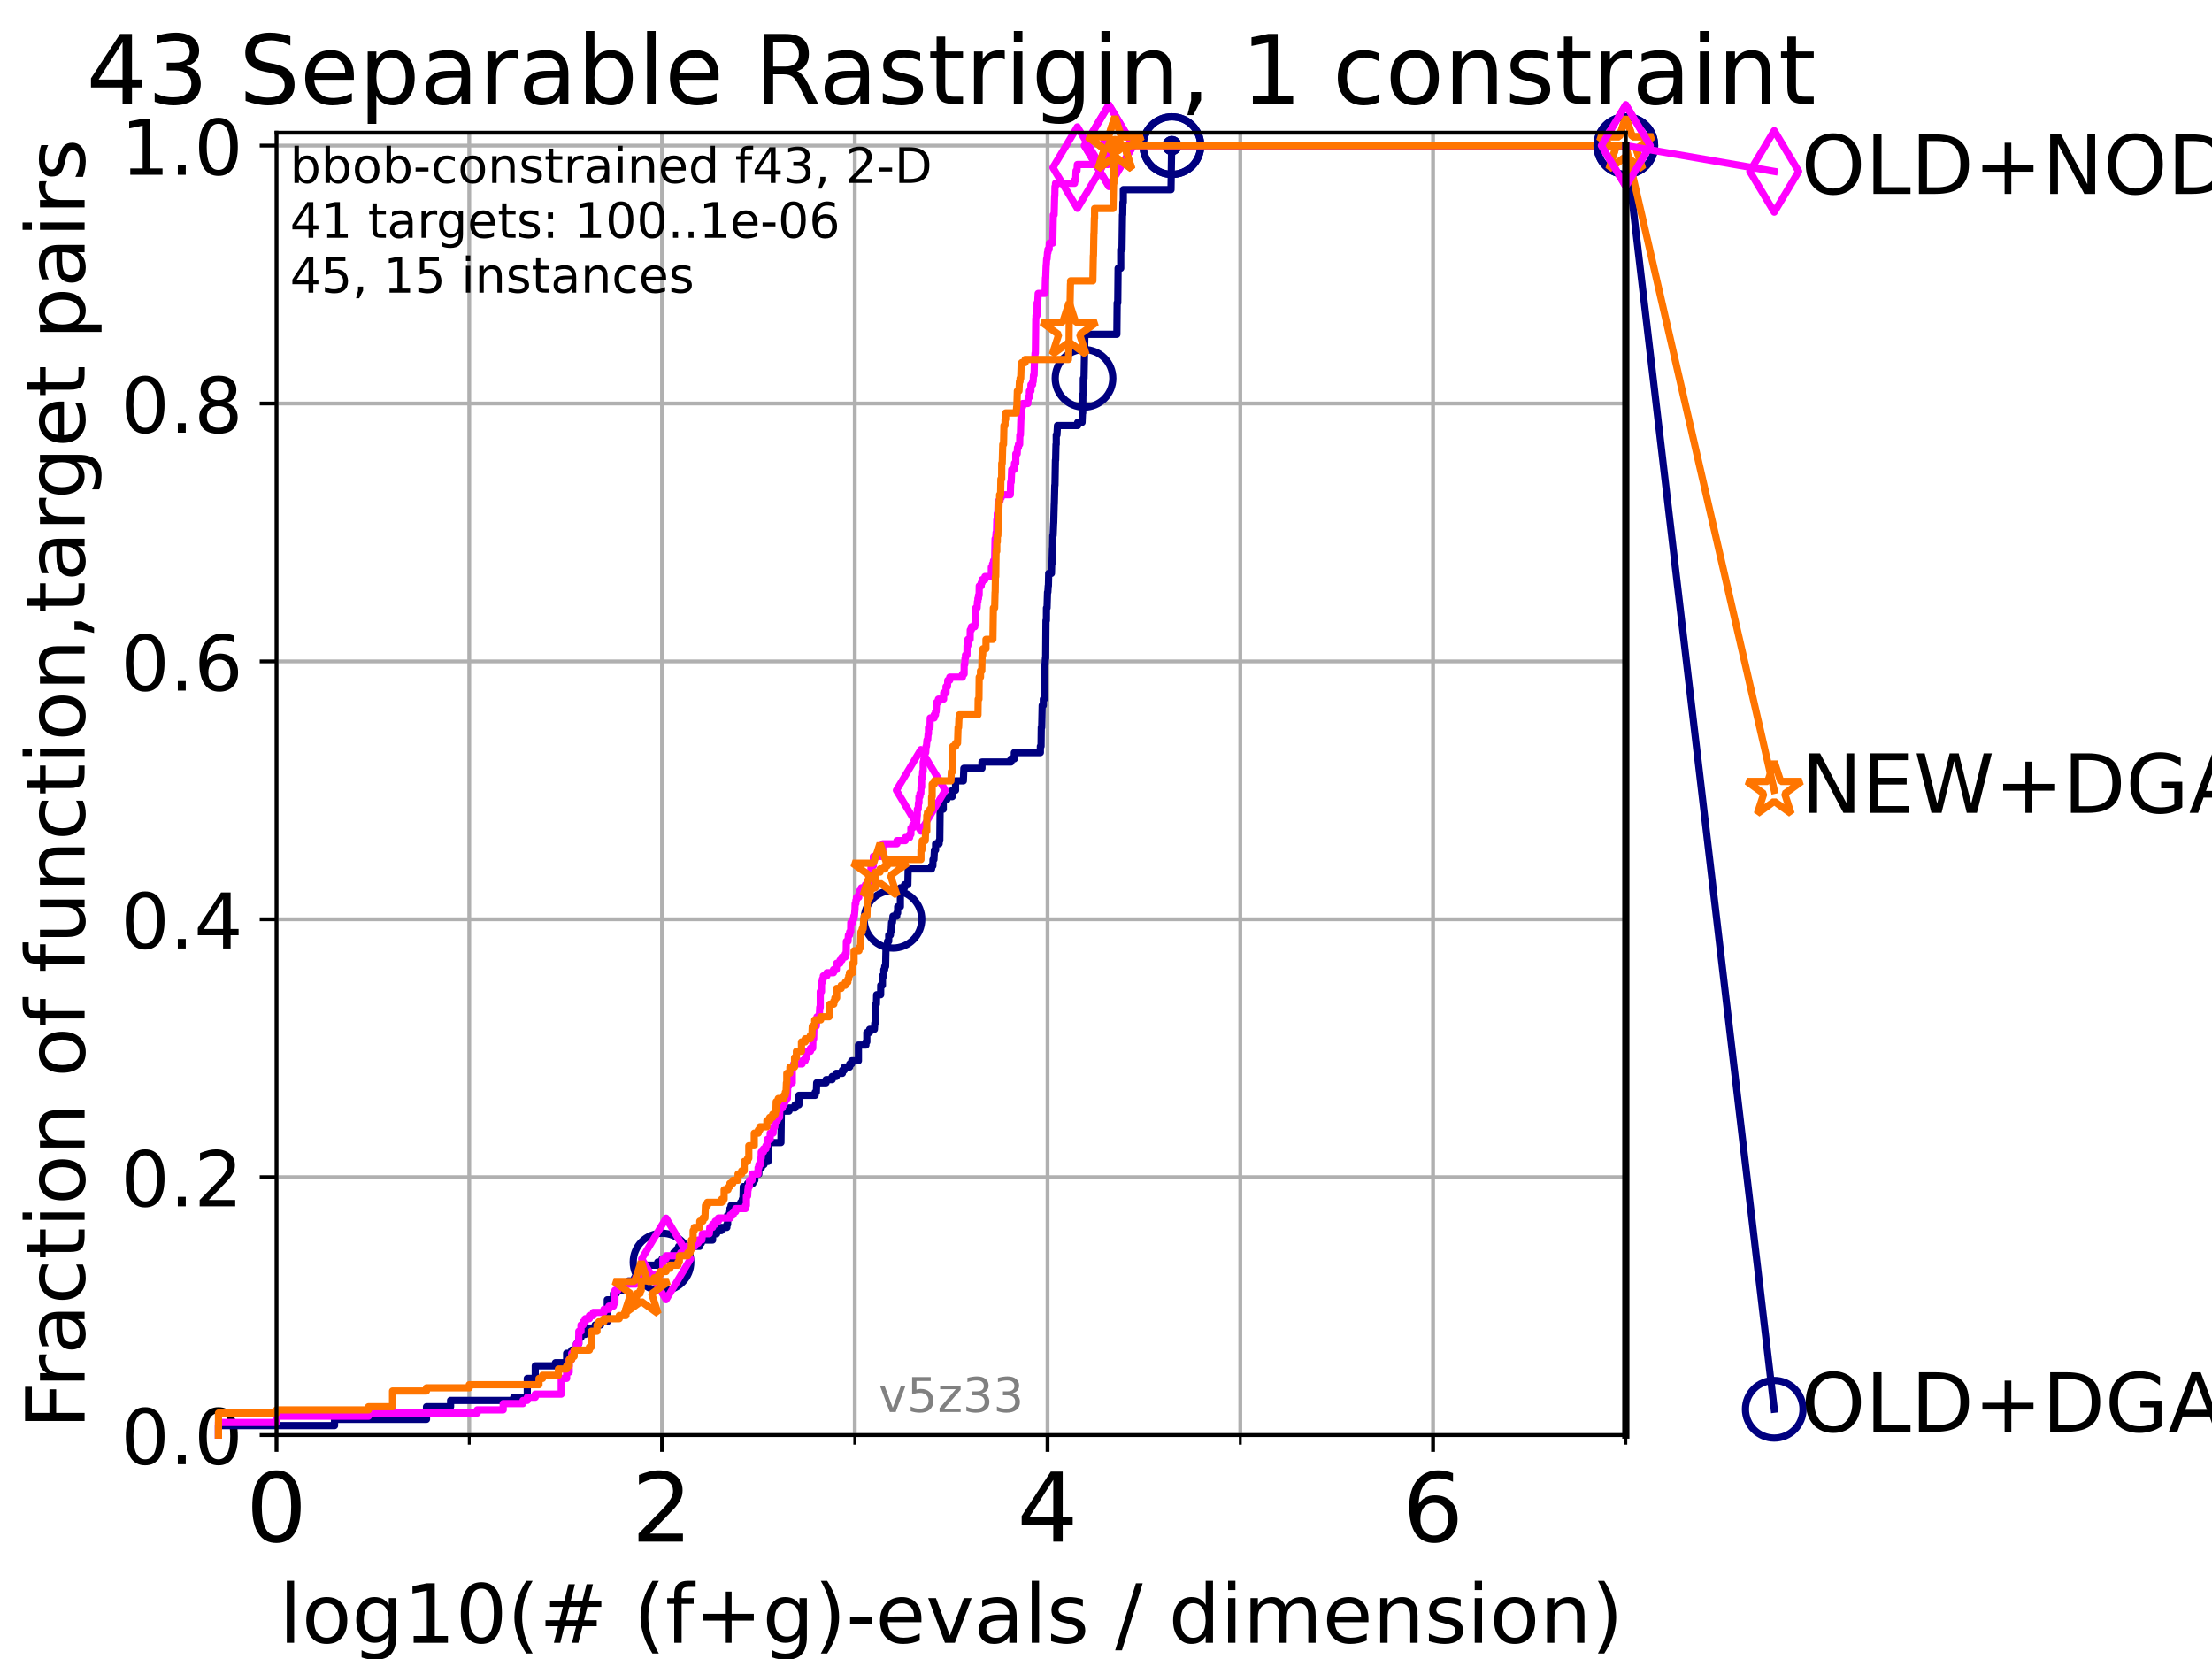 <?xml version="1.0" encoding="utf-8" standalone="no"?>
<!DOCTYPE svg PUBLIC "-//W3C//DTD SVG 1.1//EN"
  "http://www.w3.org/Graphics/SVG/1.1/DTD/svg11.dtd">
<!-- Created with matplotlib (https://matplotlib.org/) -->
<svg height="345.6pt" version="1.1" viewBox="0 0 460.8 345.6" width="460.8pt" xmlns="http://www.w3.org/2000/svg" xmlns:xlink="http://www.w3.org/1999/xlink">
 <defs>
  <style type="text/css">*{stroke-linecap:butt;stroke-linejoin:round;}</style>
 </defs>
 <g id="figure_1">
  <g id="patch_1">
   <path d="M 0 345.6 
L 460.8 345.6 
L 460.8 0 
L 0 0 
z
" style="fill:#ffffff;"/>
  </g>
  <g id="axes_1">
   <g id="patch_2">
    <path d="M 57.6 298.944 
L 338.688 298.944 
L 338.688 27.648 
L 57.6 27.648 
z
" style="fill:#ffffff;"/>
   </g>
   <g id="matplotlib.axis_1">
    <g id="xtick_1">
     <g id="line2d_1">
      <path clip-path="url(#p9f5b778a4e)" d="M 57.6 298.944 
L 57.6 27.648 
" style="fill:none;stroke:#b0b0b0;stroke-linecap:square;stroke-width:0.8;"/>
     </g>
     <g id="line2d_2">
      <defs>
       <path d="M 0 0 
L 0 3.5 
" id="mab6668c4a1" style="stroke:#000000;stroke-width:0.8;"/>
      </defs>
      <g>
       <use style="stroke:#000000;stroke-width:0.8;" x="57.6" xlink:href="#mab6668c4a1" y="298.944"/>
      </g>
     </g>
     <g id="text_1">
      <!-- 0 -->
      <g transform="translate(51.237 321.141)scale(0.2 -0.2)">
       <defs>
        <path d="M 31.781 66.406 
Q 24.172 66.406 20.328 58.906 
Q 16.5 51.422 16.5 36.375 
Q 16.5 21.391 20.328 13.891 
Q 24.172 6.391 31.781 6.391 
Q 39.453 6.391 43.281 13.891 
Q 47.125 21.391 47.125 36.375 
Q 47.125 51.422 43.281 58.906 
Q 39.453 66.406 31.781 66.406 
z
M 31.781 74.219 
Q 44.047 74.219 50.516 64.516 
Q 56.984 54.828 56.984 36.375 
Q 56.984 17.969 50.516 8.266 
Q 44.047 -1.422 31.781 -1.422 
Q 19.531 -1.422 13.062 8.266 
Q 6.594 17.969 6.594 36.375 
Q 6.594 54.828 13.062 64.516 
Q 19.531 74.219 31.781 74.219 
z
" id="DejaVuSans-48"/>
       </defs>
       <use xlink:href="#DejaVuSans-48"/>
      </g>
     </g>
    </g>
    <g id="xtick_2">
     <g id="line2d_3">
      <path clip-path="url(#p9f5b778a4e)" d="M 137.911 298.944 
L 137.911 27.648 
" style="fill:none;stroke:#b0b0b0;stroke-linecap:square;stroke-width:0.8;"/>
     </g>
     <g id="line2d_4">
      <g>
       <use style="stroke:#000000;stroke-width:0.8;" x="137.911" xlink:href="#mab6668c4a1" y="298.944"/>
      </g>
     </g>
     <g id="text_2">
      <!-- 2 -->
      <g transform="translate(131.548 321.141)scale(0.2 -0.2)">
       <defs>
        <path d="M 19.188 8.297 
L 53.609 8.297 
L 53.609 0 
L 7.328 0 
L 7.328 8.297 
Q 12.938 14.109 22.625 23.891 
Q 32.328 33.688 34.812 36.531 
Q 39.547 41.844 41.422 45.531 
Q 43.312 49.219 43.312 52.781 
Q 43.312 58.594 39.234 62.25 
Q 35.156 65.922 28.609 65.922 
Q 23.969 65.922 18.812 64.312 
Q 13.672 62.703 7.812 59.422 
L 7.812 69.391 
Q 13.766 71.781 18.938 73 
Q 24.125 74.219 28.422 74.219 
Q 39.75 74.219 46.484 68.547 
Q 53.219 62.891 53.219 53.422 
Q 53.219 48.922 51.531 44.891 
Q 49.859 40.875 45.406 35.406 
Q 44.188 33.984 37.641 27.219 
Q 31.109 20.453 19.188 8.297 
z
" id="DejaVuSans-50"/>
       </defs>
       <use xlink:href="#DejaVuSans-50"/>
      </g>
     </g>
    </g>
    <g id="xtick_3">
     <g id="line2d_5">
      <path clip-path="url(#p9f5b778a4e)" d="M 218.222 298.944 
L 218.222 27.648 
" style="fill:none;stroke:#b0b0b0;stroke-linecap:square;stroke-width:0.8;"/>
     </g>
     <g id="line2d_6">
      <g>
       <use style="stroke:#000000;stroke-width:0.8;" x="218.222" xlink:href="#mab6668c4a1" y="298.944"/>
      </g>
     </g>
     <g id="text_3">
      <!-- 4 -->
      <g transform="translate(211.859 321.141)scale(0.2 -0.2)">
       <defs>
        <path d="M 37.797 64.312 
L 12.891 25.391 
L 37.797 25.391 
z
M 35.203 72.906 
L 47.609 72.906 
L 47.609 25.391 
L 58.016 25.391 
L 58.016 17.188 
L 47.609 17.188 
L 47.609 0 
L 37.797 0 
L 37.797 17.188 
L 4.891 17.188 
L 4.891 26.703 
z
" id="DejaVuSans-52"/>
       </defs>
       <use xlink:href="#DejaVuSans-52"/>
      </g>
     </g>
    </g>
    <g id="xtick_4">
     <g id="line2d_7">
      <path clip-path="url(#p9f5b778a4e)" d="M 298.533 298.944 
L 298.533 27.648 
" style="fill:none;stroke:#b0b0b0;stroke-linecap:square;stroke-width:0.8;"/>
     </g>
     <g id="line2d_8">
      <g>
       <use style="stroke:#000000;stroke-width:0.8;" x="298.533" xlink:href="#mab6668c4a1" y="298.944"/>
      </g>
     </g>
     <g id="text_4">
      <!-- 6 -->
      <g transform="translate(292.17 321.141)scale(0.2 -0.2)">
       <defs>
        <path d="M 33.016 40.375 
Q 26.375 40.375 22.484 35.828 
Q 18.609 31.297 18.609 23.391 
Q 18.609 15.531 22.484 10.953 
Q 26.375 6.391 33.016 6.391 
Q 39.656 6.391 43.531 10.953 
Q 47.406 15.531 47.406 23.391 
Q 47.406 31.297 43.531 35.828 
Q 39.656 40.375 33.016 40.375 
z
M 52.594 71.297 
L 52.594 62.312 
Q 48.875 64.062 45.094 64.984 
Q 41.312 65.922 37.594 65.922 
Q 27.828 65.922 22.672 59.328 
Q 17.531 52.734 16.797 39.406 
Q 19.672 43.656 24.016 45.922 
Q 28.375 48.188 33.594 48.188 
Q 44.578 48.188 50.953 41.516 
Q 57.328 34.859 57.328 23.391 
Q 57.328 12.156 50.688 5.359 
Q 44.047 -1.422 33.016 -1.422 
Q 20.359 -1.422 13.672 8.266 
Q 6.984 17.969 6.984 36.375 
Q 6.984 53.656 15.188 63.938 
Q 23.391 74.219 37.203 74.219 
Q 40.922 74.219 44.703 73.484 
Q 48.484 72.75 52.594 71.297 
z
" id="DejaVuSans-54"/>
       </defs>
       <use xlink:href="#DejaVuSans-54"/>
      </g>
     </g>
    </g>
    <g id="xtick_5">
     <g id="line2d_9">
      <path clip-path="url(#p9f5b778a4e)" d="M 97.755 298.944 
L 97.755 27.648 
" style="fill:none;stroke:#b0b0b0;stroke-linecap:square;stroke-width:0.8;"/>
     </g>
     <g id="line2d_10">
      <defs>
       <path d="M 0 0 
L 0 2 
" id="mfef2b5a6ba" style="stroke:#000000;stroke-width:0.6;"/>
      </defs>
      <g>
       <use style="stroke:#000000;stroke-width:0.6;" x="97.755" xlink:href="#mfef2b5a6ba" y="298.944"/>
      </g>
     </g>
    </g>
    <g id="xtick_6">
     <g id="line2d_11">
      <path clip-path="url(#p9f5b778a4e)" d="M 178.066 298.944 
L 178.066 27.648 
" style="fill:none;stroke:#b0b0b0;stroke-linecap:square;stroke-width:0.8;"/>
     </g>
     <g id="line2d_12">
      <g>
       <use style="stroke:#000000;stroke-width:0.6;" x="178.066" xlink:href="#mfef2b5a6ba" y="298.944"/>
      </g>
     </g>
    </g>
    <g id="xtick_7">
     <g id="line2d_13">
      <path clip-path="url(#p9f5b778a4e)" d="M 258.377 298.944 
L 258.377 27.648 
" style="fill:none;stroke:#b0b0b0;stroke-linecap:square;stroke-width:0.8;"/>
     </g>
     <g id="line2d_14">
      <g>
       <use style="stroke:#000000;stroke-width:0.6;" x="258.377" xlink:href="#mfef2b5a6ba" y="298.944"/>
      </g>
     </g>
    </g>
    <g id="xtick_8">
     <g id="line2d_15">
      <path clip-path="url(#p9f5b778a4e)" d="M 338.688 298.944 
L 338.688 27.648 
" style="fill:none;stroke:#b0b0b0;stroke-linecap:square;stroke-width:0.8;"/>
     </g>
     <g id="line2d_16">
      <g>
       <use style="stroke:#000000;stroke-width:0.6;" x="338.688" xlink:href="#mfef2b5a6ba" y="298.944"/>
      </g>
     </g>
    </g>
    <g id="text_5">
     <!-- log10(# (f+g)-evals / dimension) -->
     <g transform="translate(58.145 342.218)scale(0.17 -0.17)">
      <defs>
       <path d="M 9.422 75.984 
L 18.406 75.984 
L 18.406 0 
L 9.422 0 
z
" id="DejaVuSans-108"/>
       <path d="M 30.609 48.391 
Q 23.391 48.391 19.188 42.75 
Q 14.984 37.109 14.984 27.297 
Q 14.984 17.484 19.156 11.844 
Q 23.344 6.203 30.609 6.203 
Q 37.797 6.203 41.984 11.859 
Q 46.188 17.531 46.188 27.297 
Q 46.188 37.016 41.984 42.703 
Q 37.797 48.391 30.609 48.391 
z
M 30.609 56 
Q 42.328 56 49.016 48.375 
Q 55.719 40.766 55.719 27.297 
Q 55.719 13.875 49.016 6.219 
Q 42.328 -1.422 30.609 -1.422 
Q 18.844 -1.422 12.172 6.219 
Q 5.516 13.875 5.516 27.297 
Q 5.516 40.766 12.172 48.375 
Q 18.844 56 30.609 56 
z
" id="DejaVuSans-111"/>
       <path d="M 45.406 27.984 
Q 45.406 37.75 41.375 43.109 
Q 37.359 48.484 30.078 48.484 
Q 22.859 48.484 18.828 43.109 
Q 14.797 37.75 14.797 27.984 
Q 14.797 18.266 18.828 12.891 
Q 22.859 7.516 30.078 7.516 
Q 37.359 7.516 41.375 12.891 
Q 45.406 18.266 45.406 27.984 
z
M 54.391 6.781 
Q 54.391 -7.172 48.188 -13.984 
Q 42 -20.797 29.203 -20.797 
Q 24.469 -20.797 20.266 -20.094 
Q 16.062 -19.391 12.109 -17.922 
L 12.109 -9.188 
Q 16.062 -11.328 19.922 -12.344 
Q 23.781 -13.375 27.781 -13.375 
Q 36.625 -13.375 41.016 -8.766 
Q 45.406 -4.156 45.406 5.172 
L 45.406 9.625 
Q 42.625 4.781 38.281 2.391 
Q 33.938 0 27.875 0 
Q 17.828 0 11.672 7.656 
Q 5.516 15.328 5.516 27.984 
Q 5.516 40.672 11.672 48.328 
Q 17.828 56 27.875 56 
Q 33.938 56 38.281 53.609 
Q 42.625 51.219 45.406 46.391 
L 45.406 54.688 
L 54.391 54.688 
z
" id="DejaVuSans-103"/>
       <path d="M 12.406 8.297 
L 28.516 8.297 
L 28.516 63.922 
L 10.984 60.406 
L 10.984 69.391 
L 28.422 72.906 
L 38.281 72.906 
L 38.281 8.297 
L 54.391 8.297 
L 54.391 0 
L 12.406 0 
z
" id="DejaVuSans-49"/>
       <path d="M 31 75.875 
Q 24.469 64.656 21.281 53.656 
Q 18.109 42.672 18.109 31.391 
Q 18.109 20.125 21.312 9.062 
Q 24.516 -2 31 -13.188 
L 23.188 -13.188 
Q 15.875 -1.703 12.234 9.375 
Q 8.594 20.453 8.594 31.391 
Q 8.594 42.281 12.203 53.312 
Q 15.828 64.359 23.188 75.875 
z
" id="DejaVuSans-40"/>
       <path d="M 51.125 44 
L 36.922 44 
L 32.812 27.688 
L 47.125 27.688 
z
M 43.797 71.781 
L 38.719 51.516 
L 52.984 51.516 
L 58.109 71.781 
L 65.922 71.781 
L 60.891 51.516 
L 76.125 51.516 
L 76.125 44 
L 58.984 44 
L 54.984 27.688 
L 70.516 27.688 
L 70.516 20.219 
L 53.078 20.219 
L 48 0 
L 40.188 0 
L 45.219 20.219 
L 30.906 20.219 
L 25.875 0 
L 18.016 0 
L 23.094 20.219 
L 7.719 20.219 
L 7.719 27.688 
L 24.906 27.688 
L 29 44 
L 13.281 44 
L 13.281 51.516 
L 30.906 51.516 
L 35.891 71.781 
z
" id="DejaVuSans-35"/>
       <path id="DejaVuSans-32"/>
       <path d="M 37.109 75.984 
L 37.109 68.5 
L 28.516 68.5 
Q 23.688 68.5 21.797 66.547 
Q 19.922 64.594 19.922 59.516 
L 19.922 54.688 
L 34.719 54.688 
L 34.719 47.703 
L 19.922 47.703 
L 19.922 0 
L 10.891 0 
L 10.891 47.703 
L 2.297 47.703 
L 2.297 54.688 
L 10.891 54.688 
L 10.891 58.5 
Q 10.891 67.625 15.141 71.797 
Q 19.391 75.984 28.609 75.984 
z
" id="DejaVuSans-102"/>
       <path d="M 46 62.703 
L 46 35.5 
L 73.188 35.5 
L 73.188 27.203 
L 46 27.203 
L 46 0 
L 37.797 0 
L 37.797 27.203 
L 10.594 27.203 
L 10.594 35.5 
L 37.797 35.5 
L 37.797 62.703 
z
" id="DejaVuSans-43"/>
       <path d="M 8.016 75.875 
L 15.828 75.875 
Q 23.141 64.359 26.781 53.312 
Q 30.422 42.281 30.422 31.391 
Q 30.422 20.453 26.781 9.375 
Q 23.141 -1.703 15.828 -13.188 
L 8.016 -13.188 
Q 14.5 -2 17.703 9.062 
Q 20.906 20.125 20.906 31.391 
Q 20.906 42.672 17.703 53.656 
Q 14.5 64.656 8.016 75.875 
z
" id="DejaVuSans-41"/>
       <path d="M 4.891 31.391 
L 31.203 31.391 
L 31.203 23.391 
L 4.891 23.391 
z
" id="DejaVuSans-45"/>
       <path d="M 56.203 29.594 
L 56.203 25.203 
L 14.891 25.203 
Q 15.484 15.922 20.484 11.062 
Q 25.484 6.203 34.422 6.203 
Q 39.594 6.203 44.453 7.469 
Q 49.312 8.734 54.109 11.281 
L 54.109 2.781 
Q 49.266 0.734 44.188 -0.344 
Q 39.109 -1.422 33.891 -1.422 
Q 20.797 -1.422 13.156 6.188 
Q 5.516 13.812 5.516 26.812 
Q 5.516 40.234 12.766 48.109 
Q 20.016 56 32.328 56 
Q 43.359 56 49.781 48.891 
Q 56.203 41.797 56.203 29.594 
z
M 47.219 32.234 
Q 47.125 39.594 43.094 43.984 
Q 39.062 48.391 32.422 48.391 
Q 24.906 48.391 20.391 44.141 
Q 15.875 39.891 15.188 32.172 
z
" id="DejaVuSans-101"/>
       <path d="M 2.984 54.688 
L 12.5 54.688 
L 29.594 8.797 
L 46.688 54.688 
L 56.203 54.688 
L 35.688 0 
L 23.484 0 
z
" id="DejaVuSans-118"/>
       <path d="M 34.281 27.484 
Q 23.391 27.484 19.188 25 
Q 14.984 22.516 14.984 16.5 
Q 14.984 11.719 18.141 8.906 
Q 21.297 6.109 26.703 6.109 
Q 34.188 6.109 38.703 11.406 
Q 43.219 16.703 43.219 25.484 
L 43.219 27.484 
z
M 52.203 31.203 
L 52.203 0 
L 43.219 0 
L 43.219 8.297 
Q 40.141 3.328 35.547 0.953 
Q 30.953 -1.422 24.312 -1.422 
Q 15.922 -1.422 10.953 3.297 
Q 6 8.016 6 15.922 
Q 6 25.141 12.172 29.828 
Q 18.359 34.516 30.609 34.516 
L 43.219 34.516 
L 43.219 35.406 
Q 43.219 41.609 39.141 45 
Q 35.062 48.391 27.688 48.391 
Q 23 48.391 18.547 47.266 
Q 14.109 46.141 10.016 43.891 
L 10.016 52.203 
Q 14.938 54.109 19.578 55.047 
Q 24.219 56 28.609 56 
Q 40.484 56 46.344 49.844 
Q 52.203 43.703 52.203 31.203 
z
" id="DejaVuSans-97"/>
       <path d="M 44.281 53.078 
L 44.281 44.578 
Q 40.484 46.531 36.375 47.5 
Q 32.281 48.484 27.875 48.484 
Q 21.188 48.484 17.844 46.438 
Q 14.5 44.391 14.5 40.281 
Q 14.5 37.156 16.891 35.375 
Q 19.281 33.594 26.516 31.984 
L 29.594 31.297 
Q 39.156 29.25 43.188 25.516 
Q 47.219 21.781 47.219 15.094 
Q 47.219 7.469 41.188 3.016 
Q 35.156 -1.422 24.609 -1.422 
Q 20.219 -1.422 15.453 -0.562 
Q 10.688 0.297 5.422 2 
L 5.422 11.281 
Q 10.406 8.688 15.234 7.391 
Q 20.062 6.109 24.812 6.109 
Q 31.156 6.109 34.562 8.281 
Q 37.984 10.453 37.984 14.406 
Q 37.984 18.062 35.516 20.016 
Q 33.062 21.969 24.703 23.781 
L 21.578 24.516 
Q 13.234 26.266 9.516 29.906 
Q 5.812 33.547 5.812 39.891 
Q 5.812 47.609 11.281 51.797 
Q 16.75 56 26.812 56 
Q 31.781 56 36.172 55.266 
Q 40.578 54.547 44.281 53.078 
z
" id="DejaVuSans-115"/>
       <path d="M 25.391 72.906 
L 33.688 72.906 
L 8.297 -9.281 
L 0 -9.281 
z
" id="DejaVuSans-47"/>
       <path d="M 45.406 46.391 
L 45.406 75.984 
L 54.391 75.984 
L 54.391 0 
L 45.406 0 
L 45.406 8.203 
Q 42.578 3.328 38.25 0.953 
Q 33.938 -1.422 27.875 -1.422 
Q 17.969 -1.422 11.734 6.484 
Q 5.516 14.406 5.516 27.297 
Q 5.516 40.188 11.734 48.094 
Q 17.969 56 27.875 56 
Q 33.938 56 38.25 53.625 
Q 42.578 51.266 45.406 46.391 
z
M 14.797 27.297 
Q 14.797 17.391 18.875 11.75 
Q 22.953 6.109 30.078 6.109 
Q 37.203 6.109 41.297 11.75 
Q 45.406 17.391 45.406 27.297 
Q 45.406 37.203 41.297 42.844 
Q 37.203 48.484 30.078 48.484 
Q 22.953 48.484 18.875 42.844 
Q 14.797 37.203 14.797 27.297 
z
" id="DejaVuSans-100"/>
       <path d="M 9.422 54.688 
L 18.406 54.688 
L 18.406 0 
L 9.422 0 
z
M 9.422 75.984 
L 18.406 75.984 
L 18.406 64.594 
L 9.422 64.594 
z
" id="DejaVuSans-105"/>
       <path d="M 52 44.188 
Q 55.375 50.25 60.062 53.125 
Q 64.75 56 71.094 56 
Q 79.641 56 84.281 50.016 
Q 88.922 44.047 88.922 33.016 
L 88.922 0 
L 79.891 0 
L 79.891 32.719 
Q 79.891 40.578 77.094 44.375 
Q 74.312 48.188 68.609 48.188 
Q 61.625 48.188 57.562 43.547 
Q 53.516 38.922 53.516 30.906 
L 53.516 0 
L 44.484 0 
L 44.484 32.719 
Q 44.484 40.625 41.703 44.406 
Q 38.922 48.188 33.109 48.188 
Q 26.219 48.188 22.156 43.531 
Q 18.109 38.875 18.109 30.906 
L 18.109 0 
L 9.078 0 
L 9.078 54.688 
L 18.109 54.688 
L 18.109 46.188 
Q 21.188 51.219 25.484 53.609 
Q 29.781 56 35.688 56 
Q 41.656 56 45.828 52.969 
Q 50 49.953 52 44.188 
z
" id="DejaVuSans-109"/>
       <path d="M 54.891 33.016 
L 54.891 0 
L 45.906 0 
L 45.906 32.719 
Q 45.906 40.484 42.875 44.328 
Q 39.844 48.188 33.797 48.188 
Q 26.516 48.188 22.312 43.547 
Q 18.109 38.922 18.109 30.906 
L 18.109 0 
L 9.078 0 
L 9.078 54.688 
L 18.109 54.688 
L 18.109 46.188 
Q 21.344 51.125 25.703 53.562 
Q 30.078 56 35.797 56 
Q 45.219 56 50.047 50.172 
Q 54.891 44.344 54.891 33.016 
z
" id="DejaVuSans-110"/>
      </defs>
      <use xlink:href="#DejaVuSans-108"/>
      <use x="27.783" xlink:href="#DejaVuSans-111"/>
      <use x="88.965" xlink:href="#DejaVuSans-103"/>
      <use x="152.441" xlink:href="#DejaVuSans-49"/>
      <use x="216.064" xlink:href="#DejaVuSans-48"/>
      <use x="279.688" xlink:href="#DejaVuSans-40"/>
      <use x="318.701" xlink:href="#DejaVuSans-35"/>
      <use x="402.49" xlink:href="#DejaVuSans-32"/>
      <use x="434.277" xlink:href="#DejaVuSans-40"/>
      <use x="473.291" xlink:href="#DejaVuSans-102"/>
      <use x="508.496" xlink:href="#DejaVuSans-43"/>
      <use x="592.285" xlink:href="#DejaVuSans-103"/>
      <use x="655.762" xlink:href="#DejaVuSans-41"/>
      <use x="694.775" xlink:href="#DejaVuSans-45"/>
      <use x="730.859" xlink:href="#DejaVuSans-101"/>
      <use x="792.383" xlink:href="#DejaVuSans-118"/>
      <use x="851.562" xlink:href="#DejaVuSans-97"/>
      <use x="912.842" xlink:href="#DejaVuSans-108"/>
      <use x="940.625" xlink:href="#DejaVuSans-115"/>
      <use x="992.725" xlink:href="#DejaVuSans-32"/>
      <use x="1024.512" xlink:href="#DejaVuSans-47"/>
      <use x="1058.203" xlink:href="#DejaVuSans-32"/>
      <use x="1089.99" xlink:href="#DejaVuSans-100"/>
      <use x="1153.467" xlink:href="#DejaVuSans-105"/>
      <use x="1181.25" xlink:href="#DejaVuSans-109"/>
      <use x="1278.662" xlink:href="#DejaVuSans-101"/>
      <use x="1340.186" xlink:href="#DejaVuSans-110"/>
      <use x="1403.564" xlink:href="#DejaVuSans-115"/>
      <use x="1455.664" xlink:href="#DejaVuSans-105"/>
      <use x="1483.447" xlink:href="#DejaVuSans-111"/>
      <use x="1544.629" xlink:href="#DejaVuSans-110"/>
      <use x="1608.008" xlink:href="#DejaVuSans-41"/>
     </g>
    </g>
   </g>
   <g id="matplotlib.axis_2">
    <g id="ytick_1">
     <g id="line2d_17">
      <path clip-path="url(#p9f5b778a4e)" d="M 57.6 298.944 
L 338.688 298.944 
" style="fill:none;stroke:#b0b0b0;stroke-linecap:square;stroke-width:0.8;"/>
     </g>
     <g id="line2d_18">
      <defs>
       <path d="M 0 0 
L -3.5 0 
" id="mcb159ca6e8" style="stroke:#000000;stroke-width:0.8;"/>
      </defs>
      <g>
       <use style="stroke:#000000;stroke-width:0.8;" x="57.6" xlink:href="#mcb159ca6e8" y="298.944"/>
      </g>
     </g>
     <g id="text_6">
      <!-- 0.0 -->
      <g transform="translate(25.155 305.023)scale(0.16 -0.16)">
       <defs>
        <path d="M 10.688 12.406 
L 21 12.406 
L 21 0 
L 10.688 0 
z
" id="DejaVuSans-46"/>
       </defs>
       <use xlink:href="#DejaVuSans-48"/>
       <use x="63.623" xlink:href="#DejaVuSans-46"/>
       <use x="95.41" xlink:href="#DejaVuSans-48"/>
      </g>
     </g>
    </g>
    <g id="ytick_2">
     <g id="line2d_19">
      <path clip-path="url(#p9f5b778a4e)" d="M 57.6 245.222 
L 338.688 245.222 
" style="fill:none;stroke:#b0b0b0;stroke-linecap:square;stroke-width:0.8;"/>
     </g>
     <g id="line2d_20">
      <g>
       <use style="stroke:#000000;stroke-width:0.8;" x="57.6" xlink:href="#mcb159ca6e8" y="245.222"/>
      </g>
     </g>
     <g id="text_7">
      <!-- 0.2 -->
      <g transform="translate(25.155 251.301)scale(0.16 -0.16)">
       <use xlink:href="#DejaVuSans-48"/>
       <use x="63.623" xlink:href="#DejaVuSans-46"/>
       <use x="95.41" xlink:href="#DejaVuSans-50"/>
      </g>
     </g>
    </g>
    <g id="ytick_3">
     <g id="line2d_21">
      <path clip-path="url(#p9f5b778a4e)" d="M 57.6 191.5 
L 338.688 191.5 
" style="fill:none;stroke:#b0b0b0;stroke-linecap:square;stroke-width:0.8;"/>
     </g>
     <g id="line2d_22">
      <g>
       <use style="stroke:#000000;stroke-width:0.8;" x="57.6" xlink:href="#mcb159ca6e8" y="191.5"/>
      </g>
     </g>
     <g id="text_8">
      <!-- 0.4 -->
      <g transform="translate(25.155 197.579)scale(0.16 -0.16)">
       <use xlink:href="#DejaVuSans-48"/>
       <use x="63.623" xlink:href="#DejaVuSans-46"/>
       <use x="95.41" xlink:href="#DejaVuSans-52"/>
      </g>
     </g>
    </g>
    <g id="ytick_4">
     <g id="line2d_23">
      <path clip-path="url(#p9f5b778a4e)" d="M 57.6 137.778 
L 338.688 137.778 
" style="fill:none;stroke:#b0b0b0;stroke-linecap:square;stroke-width:0.8;"/>
     </g>
     <g id="line2d_24">
      <g>
       <use style="stroke:#000000;stroke-width:0.8;" x="57.6" xlink:href="#mcb159ca6e8" y="137.778"/>
      </g>
     </g>
     <g id="text_9">
      <!-- 0.6 -->
      <g transform="translate(25.155 143.857)scale(0.16 -0.16)">
       <use xlink:href="#DejaVuSans-48"/>
       <use x="63.623" xlink:href="#DejaVuSans-46"/>
       <use x="95.41" xlink:href="#DejaVuSans-54"/>
      </g>
     </g>
    </g>
    <g id="ytick_5">
     <g id="line2d_25">
      <path clip-path="url(#p9f5b778a4e)" d="M 57.6 84.056 
L 338.688 84.056 
" style="fill:none;stroke:#b0b0b0;stroke-linecap:square;stroke-width:0.8;"/>
     </g>
     <g id="line2d_26">
      <g>
       <use style="stroke:#000000;stroke-width:0.8;" x="57.6" xlink:href="#mcb159ca6e8" y="84.056"/>
      </g>
     </g>
     <g id="text_10">
      <!-- 0.8 -->
      <g transform="translate(25.155 90.135)scale(0.16 -0.16)">
       <defs>
        <path d="M 31.781 34.625 
Q 24.75 34.625 20.719 30.859 
Q 16.703 27.094 16.703 20.516 
Q 16.703 13.922 20.719 10.156 
Q 24.75 6.391 31.781 6.391 
Q 38.812 6.391 42.859 10.172 
Q 46.922 13.969 46.922 20.516 
Q 46.922 27.094 42.891 30.859 
Q 38.875 34.625 31.781 34.625 
z
M 21.922 38.812 
Q 15.578 40.375 12.031 44.719 
Q 8.5 49.078 8.5 55.328 
Q 8.5 64.062 14.719 69.141 
Q 20.953 74.219 31.781 74.219 
Q 42.672 74.219 48.875 69.141 
Q 55.078 64.062 55.078 55.328 
Q 55.078 49.078 51.531 44.719 
Q 48 40.375 41.703 38.812 
Q 48.828 37.156 52.797 32.312 
Q 56.781 27.484 56.781 20.516 
Q 56.781 9.906 50.312 4.234 
Q 43.844 -1.422 31.781 -1.422 
Q 19.734 -1.422 13.25 4.234 
Q 6.781 9.906 6.781 20.516 
Q 6.781 27.484 10.781 32.312 
Q 14.797 37.156 21.922 38.812 
z
M 18.312 54.391 
Q 18.312 48.734 21.844 45.562 
Q 25.391 42.391 31.781 42.391 
Q 38.141 42.391 41.719 45.562 
Q 45.312 48.734 45.312 54.391 
Q 45.312 60.062 41.719 63.234 
Q 38.141 66.406 31.781 66.406 
Q 25.391 66.406 21.844 63.234 
Q 18.312 60.062 18.312 54.391 
z
" id="DejaVuSans-56"/>
       </defs>
       <use xlink:href="#DejaVuSans-48"/>
       <use x="63.623" xlink:href="#DejaVuSans-46"/>
       <use x="95.41" xlink:href="#DejaVuSans-56"/>
      </g>
     </g>
    </g>
    <g id="ytick_6">
     <g id="line2d_27">
      <path clip-path="url(#p9f5b778a4e)" d="M 57.6 30.334 
L 338.688 30.334 
" style="fill:none;stroke:#b0b0b0;stroke-linecap:square;stroke-width:0.8;"/>
     </g>
     <g id="line2d_28">
      <g>
       <use style="stroke:#000000;stroke-width:0.8;" x="57.6" xlink:href="#mcb159ca6e8" y="30.334"/>
      </g>
     </g>
     <g id="text_11">
      <!-- 1.0 -->
      <g transform="translate(25.155 36.413)scale(0.16 -0.16)">
       <use xlink:href="#DejaVuSans-49"/>
       <use x="63.623" xlink:href="#DejaVuSans-46"/>
       <use x="95.41" xlink:href="#DejaVuSans-48"/>
      </g>
     </g>
    </g>
    <g id="text_12">
     <!-- Fraction of function,target pairs -->
     <g transform="translate(17.62 297.681)rotate(-90)scale(0.17 -0.17)">
      <defs>
       <path d="M 9.812 72.906 
L 51.703 72.906 
L 51.703 64.594 
L 19.672 64.594 
L 19.672 43.109 
L 48.578 43.109 
L 48.578 34.812 
L 19.672 34.812 
L 19.672 0 
L 9.812 0 
z
" id="DejaVuSans-70"/>
       <path d="M 41.109 46.297 
Q 39.594 47.172 37.812 47.578 
Q 36.031 48 33.891 48 
Q 26.266 48 22.188 43.047 
Q 18.109 38.094 18.109 28.812 
L 18.109 0 
L 9.078 0 
L 9.078 54.688 
L 18.109 54.688 
L 18.109 46.188 
Q 20.953 51.172 25.484 53.578 
Q 30.031 56 36.531 56 
Q 37.453 56 38.578 55.875 
Q 39.703 55.766 41.062 55.516 
z
" id="DejaVuSans-114"/>
       <path d="M 48.781 52.594 
L 48.781 44.188 
Q 44.969 46.297 41.141 47.344 
Q 37.312 48.391 33.406 48.391 
Q 24.656 48.391 19.812 42.844 
Q 14.984 37.312 14.984 27.297 
Q 14.984 17.281 19.812 11.734 
Q 24.656 6.203 33.406 6.203 
Q 37.312 6.203 41.141 7.25 
Q 44.969 8.297 48.781 10.406 
L 48.781 2.094 
Q 45.016 0.344 40.984 -0.531 
Q 36.969 -1.422 32.422 -1.422 
Q 20.062 -1.422 12.781 6.344 
Q 5.516 14.109 5.516 27.297 
Q 5.516 40.672 12.859 48.328 
Q 20.219 56 33.016 56 
Q 37.156 56 41.109 55.141 
Q 45.062 54.297 48.781 52.594 
z
" id="DejaVuSans-99"/>
       <path d="M 18.312 70.219 
L 18.312 54.688 
L 36.812 54.688 
L 36.812 47.703 
L 18.312 47.703 
L 18.312 18.016 
Q 18.312 11.328 20.141 9.422 
Q 21.969 7.516 27.594 7.516 
L 36.812 7.516 
L 36.812 0 
L 27.594 0 
Q 17.188 0 13.234 3.875 
Q 9.281 7.766 9.281 18.016 
L 9.281 47.703 
L 2.688 47.703 
L 2.688 54.688 
L 9.281 54.688 
L 9.281 70.219 
z
" id="DejaVuSans-116"/>
       <path d="M 8.5 21.578 
L 8.5 54.688 
L 17.484 54.688 
L 17.484 21.922 
Q 17.484 14.156 20.5 10.266 
Q 23.531 6.391 29.594 6.391 
Q 36.859 6.391 41.078 11.031 
Q 45.312 15.672 45.312 23.688 
L 45.312 54.688 
L 54.297 54.688 
L 54.297 0 
L 45.312 0 
L 45.312 8.406 
Q 42.047 3.422 37.719 1 
Q 33.406 -1.422 27.688 -1.422 
Q 18.266 -1.422 13.375 4.438 
Q 8.5 10.297 8.5 21.578 
z
M 31.109 56 
z
" id="DejaVuSans-117"/>
       <path d="M 11.719 12.406 
L 22.016 12.406 
L 22.016 4 
L 14.016 -11.625 
L 7.719 -11.625 
L 11.719 4 
z
" id="DejaVuSans-44"/>
       <path d="M 18.109 8.203 
L 18.109 -20.797 
L 9.078 -20.797 
L 9.078 54.688 
L 18.109 54.688 
L 18.109 46.391 
Q 20.953 51.266 25.266 53.625 
Q 29.594 56 35.594 56 
Q 45.562 56 51.781 48.094 
Q 58.016 40.188 58.016 27.297 
Q 58.016 14.406 51.781 6.484 
Q 45.562 -1.422 35.594 -1.422 
Q 29.594 -1.422 25.266 0.953 
Q 20.953 3.328 18.109 8.203 
z
M 48.688 27.297 
Q 48.688 37.203 44.609 42.844 
Q 40.531 48.484 33.406 48.484 
Q 26.266 48.484 22.188 42.844 
Q 18.109 37.203 18.109 27.297 
Q 18.109 17.391 22.188 11.75 
Q 26.266 6.109 33.406 6.109 
Q 40.531 6.109 44.609 11.75 
Q 48.688 17.391 48.688 27.297 
z
" id="DejaVuSans-112"/>
      </defs>
      <use xlink:href="#DejaVuSans-70"/>
      <use x="50.27" xlink:href="#DejaVuSans-114"/>
      <use x="91.383" xlink:href="#DejaVuSans-97"/>
      <use x="152.662" xlink:href="#DejaVuSans-99"/>
      <use x="207.643" xlink:href="#DejaVuSans-116"/>
      <use x="246.852" xlink:href="#DejaVuSans-105"/>
      <use x="274.635" xlink:href="#DejaVuSans-111"/>
      <use x="335.816" xlink:href="#DejaVuSans-110"/>
      <use x="399.195" xlink:href="#DejaVuSans-32"/>
      <use x="430.982" xlink:href="#DejaVuSans-111"/>
      <use x="492.164" xlink:href="#DejaVuSans-102"/>
      <use x="527.369" xlink:href="#DejaVuSans-32"/>
      <use x="559.156" xlink:href="#DejaVuSans-102"/>
      <use x="594.361" xlink:href="#DejaVuSans-117"/>
      <use x="657.74" xlink:href="#DejaVuSans-110"/>
      <use x="721.119" xlink:href="#DejaVuSans-99"/>
      <use x="776.1" xlink:href="#DejaVuSans-116"/>
      <use x="815.309" xlink:href="#DejaVuSans-105"/>
      <use x="843.092" xlink:href="#DejaVuSans-111"/>
      <use x="904.273" xlink:href="#DejaVuSans-110"/>
      <use x="967.652" xlink:href="#DejaVuSans-44"/>
      <use x="999.439" xlink:href="#DejaVuSans-116"/>
      <use x="1038.648" xlink:href="#DejaVuSans-97"/>
      <use x="1099.928" xlink:href="#DejaVuSans-114"/>
      <use x="1139.291" xlink:href="#DejaVuSans-103"/>
      <use x="1202.768" xlink:href="#DejaVuSans-101"/>
      <use x="1264.291" xlink:href="#DejaVuSans-116"/>
      <use x="1303.5" xlink:href="#DejaVuSans-32"/>
      <use x="1335.287" xlink:href="#DejaVuSans-112"/>
      <use x="1398.764" xlink:href="#DejaVuSans-97"/>
      <use x="1460.043" xlink:href="#DejaVuSans-105"/>
      <use x="1487.826" xlink:href="#DejaVuSans-114"/>
      <use x="1528.939" xlink:href="#DejaVuSans-115"/>
     </g>
    </g>
   </g>
   <g id="line2d_29">
    <defs>
     <path d="M 0 1.5 
C 0.398 1.5 0.779 1.342 1.061 1.061 
C 1.342 0.779 1.5 0.398 1.5 0 
C 1.5 -0.398 1.342 -0.779 1.061 -1.061 
C 0.779 -1.342 0.398 -1.5 0 -1.5 
C -0.398 -1.5 -0.779 -1.342 -1.061 -1.061 
C -1.342 -0.779 -1.5 -0.398 -1.5 0 
C -1.5 0.398 -1.342 0.779 -1.061 1.061 
C -0.779 1.342 -0.398 1.5 0 1.5 
z
" id="me4e99e6c22" style="stroke:#000080;"/>
    </defs>
    <g>
     <use style="fill:#000080;stroke:#000080;" x="244.124" xlink:href="#me4e99e6c22" y="30.334"/>
     <use style="fill:#000080;stroke:#000080;" x="244.124" xlink:href="#me4e99e6c22" y="30.334"/>
    </g>
   </g>
   <g id="line2d_30">
    <path d="M 45.512 298.944 
L 45.512 296.979 
L 69.688 296.979 
L 69.688 295.668 
L 88.847 295.668 
L 88.847 293.048 
L 93.864 293.048 
L 93.864 291.737 
L 107.009 291.737 
L 107.009 291.082 
L 109.843 291.082 
L 109.843 287.151 
L 111.506 287.151 
L 111.506 284.531 
L 115.711 284.531 
L 115.711 283.876 
L 118.04 283.876 
L 118.04 281.91 
L 119.097 281.91 
L 119.097 281.255 
L 120.094 281.255 
L 120.094 279.945 
L 120.572 279.945 
L 120.572 278.634 
L 121.037 278.634 
L 121.037 277.979 
L 121.931 277.979 
L 121.931 277.324 
L 122.362 277.324 
L 122.362 276.669 
L 123.985 276.669 
L 123.985 276.014 
L 125.111 276.014 
L 125.111 275.359 
L 126.507 275.359 
L 126.507 270.773 
L 127.799 270.773 
L 127.799 269.462 
L 128.411 269.462 
L 128.411 268.807 
L 129.853 268.807 
L 129.853 268.152 
L 130.128 268.152 
L 130.128 267.497 
L 130.927 267.497 
L 130.927 266.842 
L 132.182 266.842 
L 132.182 266.187 
L 132.66 266.187 
L 132.66 265.532 
L 132.894 265.532 
L 132.894 264.221 
L 134.45 264.221 
L 134.45 263.566 
L 137.016 263.566 
L 137.016 262.911 
L 137.911 262.911 
L 137.911 262.256 
L 140.348 262.256 
L 140.348 260.946 
L 140.944 260.946 
L 140.944 260.29 
L 141.379 260.29 
L 141.379 259.635 
L 145.777 259.635 
L 145.777 258.98 
L 146.107 258.98 
L 146.107 258.325 
L 148.45 258.325 
L 148.45 257.015 
L 149.287 257.015 
L 149.287 256.36 
L 150.258 256.36 
L 150.258 255.704 
L 151.422 255.704 
L 151.422 255.049 
L 151.582 255.049 
L 151.582 253.084 
L 151.819 253.084 
L 151.819 252.429 
L 152.053 252.429 
L 152.053 251.773 
L 152.284 251.773 
L 152.284 251.118 
L 154.304 251.118 
L 154.304 250.463 
L 154.641 250.463 
L 154.641 249.808 
L 154.774 249.808 
L 154.841 247.187 
L 155.742 247.187 
L 155.742 246.532 
L 156.836 246.532 
L 156.836 245.877 
L 157.243 245.877 
L 157.243 244.567 
L 158.086 244.567 
L 158.086 243.257 
L 158.626 243.257 
L 158.626 242.601 
L 159.15 242.601 
L 159.15 241.946 
L 160.006 241.946 
L 160.103 238.015 
L 162.687 238.015 
L 162.771 231.464 
L 164.372 231.464 
L 164.372 230.809 
L 165.626 230.809 
L 165.626 230.154 
L 166.426 230.154 
L 166.426 228.188 
L 169.814 228.188 
L 169.814 227.533 
L 170.064 227.533 
L 170.133 225.568 
L 172.081 225.568 
L 172.081 224.912 
L 173.36 224.912 
L 173.36 224.257 
L 174.207 224.257 
L 174.207 223.602 
L 175.487 223.602 
L 175.487 222.947 
L 175.886 222.947 
L 175.886 222.292 
L 176.996 222.292 
L 176.996 221.637 
L 177.418 221.637 
L 177.418 220.982 
L 178.826 220.982 
L 178.826 217.706 
L 180.39 217.706 
L 180.39 217.051 
L 180.579 217.051 
L 180.579 215.085 
L 181.151 215.085 
L 181.151 214.43 
L 182.152 214.43 
L 182.235 213.12 
L 182.33 213.12 
L 182.419 209.189 
L 182.575 209.189 
L 182.615 207.224 
L 183.454 207.224 
L 183.473 205.258 
L 183.828 205.258 
L 183.828 203.293 
L 184.12 203.293 
L 184.12 201.982 
L 184.298 201.982 
L 184.298 201.327 
L 184.486 201.327 
L 184.57 197.396 
L 184.891 197.396 
L 184.891 196.086 
L 185.137 196.086 
L 185.137 194.776 
L 185.488 194.776 
L 185.488 194.121 
L 185.63 194.121 
L 185.732 192.155 
L 185.91 192.155 
L 186.021 190.845 
L 186.81 190.845 
L 186.81 190.19 
L 186.999 190.19 
L 186.999 188.879 
L 187.565 188.879 
L 187.565 184.949 
L 188.433 184.949 
L 188.433 184.293 
L 189.122 184.293 
L 189.186 181.018 
L 194.07 181.018 
L 194.07 180.363 
L 194.333 180.363 
L 194.36 179.052 
L 194.551 179.052 
L 194.659 177.087 
L 194.9 177.087 
L 194.9 175.777 
L 195.635 175.777 
L 195.635 175.121 
L 195.774 175.121 
L 195.844 168.57 
L 196.498 168.57 
L 196.498 166.604 
L 197.228 166.604 
L 197.228 165.949 
L 198.375 165.949 
L 198.386 164.639 
L 199.058 164.639 
L 199.058 162.674 
L 200.681 162.674 
L 200.791 160.053 
L 204.564 160.053 
L 204.564 158.743 
L 210.608 158.743 
L 210.608 158.088 
L 211.301 158.088 
L 211.301 156.777 
L 216.727 156.777 
L 216.727 155.467 
L 216.872 155.467 
L 216.92 151.536 
L 217.006 151.536 
L 217.105 146.95 
L 217.343 146.95 
L 217.343 145.64 
L 217.562 145.64 
L 217.66 138.433 
L 217.708 138.433 
L 217.778 137.123 
L 217.828 137.123 
L 217.894 129.261 
L 217.983 129.261 
L 217.997 126.641 
L 218.118 126.641 
L 218.218 123.365 
L 218.287 123.365 
L 218.364 122.055 
L 218.403 122.055 
L 218.462 119.434 
L 219.038 119.434 
L 219.086 117.469 
L 219.154 117.469 
L 219.242 114.193 
L 219.272 114.193 
L 219.32 111.572 
L 219.389 111.572 
L 219.491 108.952 
L 219.506 108.952 
L 219.613 105.021 
L 219.628 105.021 
L 219.729 101.09 
L 219.77 101.09 
L 219.864 95.849 
L 219.908 95.849 
L 219.981 92.573 
L 220.036 92.573 
L 220.036 90.608 
L 220.185 90.608 
L 220.291 88.642 
L 224.495 88.642 
L 224.495 87.987 
L 225.415 87.987 
L 225.497 86.022 
L 225.547 86.022 
L 225.584 82.091 
L 225.667 82.091 
L 225.679 78.815 
L 225.821 78.815 
L 225.922 73.574 
L 225.934 73.574 
L 225.999 69.643 
L 232.663 69.643 
L 232.726 63.091 
L 232.847 63.091 
L 232.92 55.885 
L 233.469 55.885 
L 233.469 51.954 
L 233.732 51.954 
L 233.832 44.747 
L 233.877 44.747 
L 233.916 42.127 
L 234.008 42.127 
L 234.008 39.506 
L 243.941 39.506 
L 244.05 32.3 
L 244.063 32.3 
L 244.124 30.334 
L 338.688 30.334 
L 338.688 30.334 
" style="fill:none;stroke:#000080;stroke-linecap:square;stroke-width:1.5;"/>
   </g>
   <g id="line2d_31">
    <defs>
     <path d="M 0 6 
C 1.591 6 3.117 5.368 4.243 4.243 
C 5.368 3.117 6 1.591 6 0 
C 6 -1.591 5.368 -3.117 4.243 -4.243 
C 3.117 -5.368 1.591 -6 0 -6 
C -1.591 -6 -3.117 -5.368 -4.243 -4.243 
C -5.368 -3.117 -6 -1.591 -6 0 
C -6 1.591 -5.368 3.117 -4.243 4.243 
C -3.117 5.368 -1.591 6 0 6 
z
" id="mcc9eb623db" style="stroke:#000080;stroke-width:1.5;"/>
    </defs>
    <g>
     <use style="fill-opacity:0;stroke:#000080;stroke-width:1.5;" x="137.911" xlink:href="#mcc9eb623db" y="262.911"/>
     <use style="fill-opacity:0;stroke:#000080;stroke-width:1.5;" x="186.021" xlink:href="#mcc9eb623db" y="191.5"/>
     <use style="fill-opacity:0;stroke:#000080;stroke-width:1.5;" x="225.821" xlink:href="#mcc9eb623db" y="78.815"/>
     <use style="fill-opacity:0;stroke:#000080;stroke-width:1.5;" x="244.124" xlink:href="#mcc9eb623db" y="30.334"/>
     <use style="fill-opacity:0;stroke:#000080;stroke-width:1.5;" x="244.124" xlink:href="#mcc9eb623db" y="30.334"/>
     <use style="fill-opacity:0;stroke:#000080;stroke-width:1.5;" x="338.688" xlink:href="#mcc9eb623db" y="30.334"/>
    </g>
   </g>
   <g id="line2d_32">
    <path style="fill:none;stroke:#000080;stroke-linecap:square;stroke-width:1.5;"/>
    <g/>
   </g>
   <g id="line2d_33">
    <defs>
     <path d="M 0 1.5 
C 0.398 1.5 0.779 1.342 1.061 1.061 
C 1.342 0.779 1.5 0.398 1.5 0 
C 1.5 -0.398 1.342 -0.779 1.061 -1.061 
C 0.779 -1.342 0.398 -1.5 0 -1.5 
C -0.398 -1.5 -0.779 -1.342 -1.061 -1.061 
C -1.342 -0.779 -1.5 -0.398 -1.5 0 
C -1.5 0.398 -1.342 0.779 -1.061 1.061 
C -0.779 1.342 -0.398 1.5 0 1.5 
z
" id="m04a7956a80" style="stroke:#ff00ff;"/>
    </defs>
    <g>
     <use style="fill:#ff00ff;stroke:#ff00ff;" x="231" xlink:href="#m04a7956a80" y="30.334"/>
     <use style="fill:#ff00ff;stroke:#ff00ff;" x="231" xlink:href="#m04a7956a80" y="30.334"/>
    </g>
   </g>
   <g id="line2d_34">
    <path d="M 45.512 298.944 
L 45.512 296.323 
L 57.6 296.323 
L 57.6 295.013 
L 76.759 295.013 
L 76.759 294.358 
L 99.418 294.358 
L 99.418 293.703 
L 104.826 293.703 
L 104.826 292.393 
L 108.949 292.393 
L 108.949 291.737 
L 109.843 291.737 
L 109.843 291.082 
L 111.506 291.082 
L 111.506 290.427 
L 116.914 290.427 
L 116.914 287.151 
L 118.04 287.151 
L 118.04 285.841 
L 118.577 285.841 
L 118.577 283.22 
L 119.097 283.22 
L 119.097 281.91 
L 119.603 281.91 
L 119.603 281.255 
L 120.094 281.255 
L 120.094 279.945 
L 120.572 279.945 
L 120.572 277.324 
L 121.037 277.324 
L 121.037 276.014 
L 121.49 276.014 
L 121.49 275.359 
L 121.931 275.359 
L 121.931 274.704 
L 122.782 274.704 
L 122.782 274.048 
L 123.594 274.048 
L 123.594 273.393 
L 125.823 273.393 
L 125.823 272.738 
L 126.839 272.738 
L 126.839 272.083 
L 127.799 272.083 
L 127.799 271.428 
L 128.108 271.428 
L 128.108 268.807 
L 128.709 268.807 
L 128.709 268.152 
L 129.853 268.152 
L 129.853 267.497 
L 132.423 267.497 
L 132.423 266.187 
L 136.457 266.187 
L 136.457 265.532 
L 137.559 265.532 
L 137.559 264.876 
L 138.084 264.876 
L 138.084 262.256 
L 138.762 262.256 
L 138.762 261.601 
L 141.802 261.601 
L 141.802 260.946 
L 142.486 260.946 
L 142.486 260.29 
L 143.144 260.29 
L 143.144 259.635 
L 144.748 259.635 
L 144.748 258.98 
L 145.441 258.98 
L 145.441 258.325 
L 146.216 258.325 
L 146.324 257.015 
L 147.77 257.015 
L 147.868 255.704 
L 148.45 255.704 
L 148.45 255.049 
L 149.012 255.049 
L 149.012 254.394 
L 149.647 254.394 
L 149.647 253.739 
L 152.13 253.739 
L 152.13 253.084 
L 152.737 253.084 
L 152.737 252.429 
L 153.251 252.429 
L 153.251 251.773 
L 155.297 251.773 
L 155.297 251.118 
L 155.489 251.118 
L 155.489 249.153 
L 155.742 249.153 
L 155.804 247.843 
L 155.867 247.843 
L 155.867 247.187 
L 156.114 247.187 
L 156.114 245.877 
L 156.658 245.877 
L 156.658 244.567 
L 157.921 244.567 
L 157.921 243.257 
L 158.086 243.257 
L 158.086 242.601 
L 158.412 242.601 
L 158.466 241.291 
L 158.573 241.291 
L 158.573 239.981 
L 159.046 239.981 
L 159.046 239.326 
L 159.558 239.326 
L 159.558 238.671 
L 159.808 238.671 
L 159.808 237.36 
L 160.442 237.36 
L 160.442 236.05 
L 161.054 236.05 
L 161.1 234.74 
L 161.42 234.74 
L 161.466 233.429 
L 161.956 233.429 
L 161.956 232.774 
L 162.389 232.774 
L 162.475 230.809 
L 162.979 230.809 
L 162.979 230.154 
L 163.348 230.154 
L 163.348 229.499 
L 163.59 229.499 
L 163.59 228.843 
L 164.024 228.843 
L 164.102 226.223 
L 164.334 226.223 
L 164.334 225.568 
L 165.047 225.568 
L 165.047 222.292 
L 165.339 222.292 
L 165.339 221.637 
L 167.093 221.637 
L 167.093 220.982 
L 167.735 220.982 
L 167.735 220.326 
L 168.048 220.326 
L 168.048 219.016 
L 168.835 219.016 
L 168.835 218.361 
L 169.303 218.361 
L 169.346 216.396 
L 169.503 216.396 
L 169.56 213.775 
L 170.05 213.775 
L 170.147 212.465 
L 170.201 212.465 
L 170.201 211.81 
L 170.674 211.81 
L 170.767 209.844 
L 170.873 209.844 
L 170.873 206.568 
L 171.134 206.568 
L 171.134 204.603 
L 171.328 204.603 
L 171.328 203.948 
L 171.507 203.948 
L 171.507 203.293 
L 172.252 203.293 
L 172.252 202.638 
L 173.632 202.638 
L 173.632 201.982 
L 174.229 201.982 
L 174.283 200.672 
L 174.995 200.672 
L 174.995 200.017 
L 175.406 200.017 
L 175.406 199.362 
L 176.083 199.362 
L 176.083 198.707 
L 176.277 198.707 
L 176.316 196.086 
L 176.659 196.086 
L 176.735 194.776 
L 176.996 194.776 
L 176.996 194.121 
L 177.218 194.121 
L 177.236 192.155 
L 177.652 192.155 
L 177.652 191.5 
L 177.847 191.5 
L 177.847 190.845 
L 177.988 190.845 
L 178.092 189.535 
L 178.11 189.535 
L 178.145 188.224 
L 178.3 188.224 
L 178.3 187.569 
L 178.42 187.569 
L 178.42 186.914 
L 178.909 186.914 
L 178.909 186.259 
L 179.058 186.259 
L 179.058 185.604 
L 179.433 185.604 
L 179.433 184.949 
L 180.282 184.949 
L 180.282 184.293 
L 180.931 184.293 
L 181.019 182.328 
L 181.369 182.328 
L 181.47 180.363 
L 181.937 180.363 
L 181.937 178.397 
L 183.55 178.397 
L 183.626 177.087 
L 183.915 177.087 
L 183.915 175.777 
L 186.852 175.777 
L 186.852 175.121 
L 188.586 175.121 
L 188.586 174.466 
L 189.497 174.466 
L 189.497 173.811 
L 189.753 173.811 
L 189.757 172.501 
L 190.124 172.501 
L 190.124 171.846 
L 190.729 171.846 
L 190.729 171.191 
L 190.972 171.191 
L 191.067 169.88 
L 191.096 169.88 
L 191.096 168.57 
L 191.281 168.57 
L 191.33 167.26 
L 191.44 167.26 
L 191.44 165.949 
L 191.629 165.949 
L 191.629 165.294 
L 191.828 165.294 
L 191.86 163.984 
L 191.986 163.984 
L 191.998 162.018 
L 192.154 162.018 
L 192.208 160.708 
L 192.317 160.708 
L 192.317 158.743 
L 192.451 158.743 
L 192.451 158.088 
L 192.584 158.088 
L 192.633 156.777 
L 192.844 156.777 
L 192.911 155.467 
L 193 155.467 
L 193.107 154.157 
L 193.254 154.157 
L 193.345 152.846 
L 193.424 152.846 
L 193.424 151.536 
L 193.729 151.536 
L 193.775 149.571 
L 194.598 149.571 
L 194.598 148.916 
L 194.88 148.916 
L 194.88 148.26 
L 195.019 148.26 
L 195.121 146.295 
L 195.484 146.295 
L 195.484 145.64 
L 196.574 145.64 
L 196.583 144.33 
L 197.073 144.33 
L 197.073 143.019 
L 197.373 143.019 
L 197.439 141.709 
L 197.848 141.709 
L 197.848 141.054 
L 200.499 141.054 
L 200.499 140.399 
L 200.843 140.399 
L 200.847 138.433 
L 200.979 138.433 
L 201.031 137.123 
L 201.124 137.123 
L 201.124 136.468 
L 201.432 136.468 
L 201.451 134.502 
L 201.63 134.502 
L 201.632 133.192 
L 202.096 133.192 
L 202.122 131.227 
L 202.357 131.227 
L 202.357 130.571 
L 203.056 130.571 
L 203.056 129.916 
L 203.234 129.916 
L 203.258 126.641 
L 203.548 126.641 
L 203.617 125.33 
L 203.709 125.33 
L 203.709 124.675 
L 203.841 124.675 
L 203.841 124.02 
L 203.968 124.02 
L 203.993 122.055 
L 204.408 122.055 
L 204.408 121.399 
L 204.59 121.399 
L 204.59 120.744 
L 205.19 120.744 
L 205.19 120.089 
L 206.51 120.089 
L 206.52 118.124 
L 206.761 118.124 
L 206.761 117.469 
L 206.961 117.469 
L 206.961 116.813 
L 207.204 116.813 
L 207.291 112.227 
L 207.424 112.227 
L 207.507 110.917 
L 207.593 110.917 
L 207.653 108.296 
L 207.743 108.296 
L 207.747 106.986 
L 207.858 106.986 
L 207.914 105.021 
L 207.987 105.021 
L 207.987 104.366 
L 208.325 104.366 
L 208.325 103.71 
L 208.56 103.71 
L 208.56 103.055 
L 210.466 103.055 
L 210.541 100.435 
L 210.651 100.435 
L 210.756 97.814 
L 211.271 97.814 
L 211.34 96.504 
L 211.61 96.504 
L 211.61 94.538 
L 211.898 94.538 
L 211.96 93.228 
L 212.157 93.228 
L 212.157 92.573 
L 212.414 92.573 
L 212.446 90.608 
L 212.567 90.608 
L 212.665 87.332 
L 212.689 87.332 
L 212.689 86.677 
L 212.818 86.677 
L 212.901 84.711 
L 213.035 84.711 
L 213.035 84.056 
L 214.116 84.056 
L 214.2 82.746 
L 214.429 82.746 
L 214.444 81.435 
L 214.76 81.435 
L 214.76 80.125 
L 215.116 80.125 
L 215.116 79.47 
L 215.228 79.47 
L 215.297 78.16 
L 215.421 78.16 
L 215.503 74.884 
L 215.561 74.884 
L 215.62 73.574 
L 215.686 73.574 
L 215.771 66.367 
L 215.809 66.367 
L 215.809 65.712 
L 216.033 65.712 
L 216.047 63.091 
L 216.175 63.091 
L 216.271 61.126 
L 217.696 61.126 
L 217.789 57.85 
L 217.836 57.85 
L 217.934 55.23 
L 217.963 55.23 
L 218.036 53.919 
L 218.124 53.919 
L 218.211 52.609 
L 218.305 52.609 
L 218.305 51.954 
L 218.547 51.954 
L 218.6 50.644 
L 219.315 50.644 
L 219.419 44.747 
L 219.597 44.747 
L 219.697 40.816 
L 219.741 40.816 
L 219.776 38.851 
L 219.883 38.851 
L 219.883 38.196 
L 223.844 38.196 
L 223.844 37.541 
L 224.075 37.541 
L 224.159 35.575 
L 224.358 35.575 
L 224.433 34.265 
L 230.841 34.265 
L 230.935 30.989 
L 231 30.989 
L 231 30.334 
L 338.688 30.334 
L 338.688 30.334 
" style="fill:none;stroke:#ff00ff;stroke-linecap:square;stroke-width:1.5;"/>
   </g>
   <g id="line2d_35">
    <defs>
     <path d="M -0 8.485 
L 5.091 0 
L 0 -8.485 
L -5.091 -0 
z
" id="m7d1eb6e7c3" style="stroke:#ff00ff;stroke-linejoin:miter;stroke-width:1.5;"/>
    </defs>
    <g>
     <use style="fill-opacity:0;stroke:#ff00ff;stroke-linejoin:miter;stroke-width:1.5;" x="138.762" xlink:href="#m7d1eb6e7c3" y="262.256"/>
     <use style="fill-opacity:0;stroke:#ff00ff;stroke-linejoin:miter;stroke-width:1.5;" x="191.828" xlink:href="#m7d1eb6e7c3" y="164.639"/>
     <use style="fill-opacity:0;stroke:#ff00ff;stroke-linejoin:miter;stroke-width:1.5;" x="224.433" xlink:href="#m7d1eb6e7c3" y="34.92"/>
     <use style="fill-opacity:0;stroke:#ff00ff;stroke-linejoin:miter;stroke-width:1.5;" x="231" xlink:href="#m7d1eb6e7c3" y="30.334"/>
     <use style="fill-opacity:0;stroke:#ff00ff;stroke-linejoin:miter;stroke-width:1.5;" x="231" xlink:href="#m7d1eb6e7c3" y="30.334"/>
     <use style="fill-opacity:0;stroke:#ff00ff;stroke-linejoin:miter;stroke-width:1.5;" x="338.688" xlink:href="#m7d1eb6e7c3" y="30.334"/>
    </g>
   </g>
   <g id="line2d_36">
    <path style="fill:none;stroke:#ff00ff;stroke-linecap:square;stroke-width:1.5;"/>
    <g/>
   </g>
   <g id="line2d_37">
    <defs>
     <path d="M 0 1.5 
C 0.398 1.5 0.779 1.342 1.061 1.061 
C 1.342 0.779 1.5 0.398 1.5 0 
C 1.5 -0.398 1.342 -0.779 1.061 -1.061 
C 0.779 -1.342 0.398 -1.5 0 -1.5 
C -0.398 -1.5 -0.779 -1.342 -1.061 -1.061 
C -1.342 -0.779 -1.5 -0.398 -1.5 0 
C -1.5 0.398 -1.342 0.779 -1.061 1.061 
C -0.779 1.342 -0.398 1.5 0 1.5 
z
" id="m30d5b5bcb7" style="stroke:#ff7500;"/>
    </defs>
    <g>
     <use style="fill:#ff7500;stroke:#ff7500;" x="232.253" xlink:href="#m30d5b5bcb7" y="30.334"/>
     <use style="fill:#ff7500;stroke:#ff7500;" x="232.253" xlink:href="#m30d5b5bcb7" y="30.334"/>
    </g>
   </g>
   <g id="line2d_38">
    <path d="M 45.512 298.944 
L 45.512 294.358 
L 57.6 294.358 
L 57.6 293.703 
L 76.759 293.703 
L 76.759 293.048 
L 81.776 293.048 
L 81.776 289.772 
L 88.847 289.772 
L 88.847 289.117 
L 97.755 289.117 
L 97.755 288.462 
L 112.281 288.462 
L 112.281 287.151 
L 113.023 287.151 
L 113.023 286.496 
L 116.323 286.496 
L 116.323 285.186 
L 118.04 285.186 
L 118.04 284.531 
L 118.577 284.531 
L 118.577 283.22 
L 119.097 283.22 
L 119.097 282.565 
L 119.603 282.565 
L 119.603 281.255 
L 122.782 281.255 
L 122.782 280.6 
L 123.193 280.6 
L 123.193 277.324 
L 124.369 277.324 
L 124.369 276.014 
L 124.744 276.014 
L 124.744 275.359 
L 125.823 275.359 
L 125.823 274.704 
L 129.002 274.704 
L 129.002 274.048 
L 130.398 274.048 
L 130.398 272.738 
L 130.665 272.738 
L 130.665 272.083 
L 131.938 272.083 
L 131.938 271.428 
L 132.182 271.428 
L 132.182 270.118 
L 132.66 270.118 
L 132.66 269.462 
L 133.353 269.462 
L 133.353 268.807 
L 133.578 268.807 
L 133.578 266.842 
L 136.266 266.842 
L 136.266 266.187 
L 137.199 266.187 
L 137.199 265.532 
L 137.559 265.532 
L 137.559 264.876 
L 138.762 264.876 
L 138.762 264.221 
L 139.573 264.221 
L 139.573 263.566 
L 141.235 263.566 
L 141.235 262.911 
L 141.521 262.911 
L 141.521 261.601 
L 143.273 261.601 
L 143.273 260.946 
L 143.779 260.946 
L 143.779 260.29 
L 144.026 260.29 
L 144.026 258.325 
L 144.391 258.325 
L 144.391 256.36 
L 144.63 256.36 
L 144.63 255.704 
L 145.777 255.704 
L 145.777 254.394 
L 146.431 254.394 
L 146.431 253.739 
L 146.854 253.739 
L 146.958 251.118 
L 147.369 251.118 
L 147.369 250.463 
L 150.344 250.463 
L 150.344 249.808 
L 150.85 249.808 
L 150.85 247.843 
L 151.661 247.843 
L 151.661 247.187 
L 152.053 247.187 
L 152.053 246.532 
L 152.662 246.532 
L 152.662 245.877 
L 153.75 245.877 
L 153.75 244.567 
L 154.507 244.567 
L 154.507 243.912 
L 155.038 243.912 
L 155.038 241.946 
L 155.742 241.946 
L 155.742 241.291 
L 155.991 241.291 
L 155.991 238.671 
L 157.128 238.671 
L 157.128 236.05 
L 157.976 236.05 
L 157.976 235.395 
L 158.304 235.395 
L 158.304 234.74 
L 159.758 234.74 
L 159.758 233.429 
L 160.346 233.429 
L 160.346 232.774 
L 160.961 232.774 
L 160.961 232.119 
L 161.511 232.119 
L 161.511 231.464 
L 161.645 231.464 
L 161.69 229.499 
L 162.13 229.499 
L 162.13 228.843 
L 163.307 228.843 
L 163.307 228.188 
L 163.59 228.188 
L 163.59 227.533 
L 163.749 227.533 
L 163.828 225.568 
L 163.907 225.568 
L 163.907 223.602 
L 164.524 223.602 
L 164.562 222.292 
L 165.519 222.292 
L 165.519 220.326 
L 165.908 220.326 
L 165.908 219.016 
L 166.962 219.016 
L 166.962 217.051 
L 167.735 217.051 
L 167.735 216.396 
L 168.791 216.396 
L 168.791 215.74 
L 169.129 215.74 
L 169.216 213.775 
L 169.716 213.775 
L 169.716 212.465 
L 170.965 212.465 
L 170.965 211.81 
L 172.709 211.81 
L 172.709 211.154 
L 172.851 211.154 
L 172.851 209.189 
L 173.7 209.189 
L 173.7 208.534 
L 173.922 208.534 
L 173.922 207.879 
L 174.294 207.879 
L 174.294 205.913 
L 175.242 205.913 
L 175.242 205.258 
L 176.102 205.258 
L 176.102 204.603 
L 176.622 204.603 
L 176.622 203.948 
L 176.81 203.948 
L 176.81 203.293 
L 176.959 203.293 
L 176.959 202.638 
L 177.634 202.638 
L 177.634 200.672 
L 177.917 200.672 
L 177.917 198.052 
L 178.942 198.052 
L 178.942 197.396 
L 179.271 197.396 
L 179.352 194.121 
L 179.609 194.121 
L 179.609 193.465 
L 179.815 193.465 
L 179.925 191.5 
L 180.035 191.5 
L 180.035 190.845 
L 180.602 190.845 
L 180.692 187.569 
L 180.812 187.569 
L 180.812 186.914 
L 181.253 186.914 
L 181.326 184.949 
L 182.31 184.949 
L 182.351 181.673 
L 183.332 181.673 
L 183.332 181.018 
L 184.377 181.018 
L 184.377 180.363 
L 184.844 180.363 
L 184.844 179.707 
L 185.067 179.707 
L 185.067 179.052 
L 191.852 179.052 
L 191.852 177.087 
L 192.041 177.087 
L 192.111 175.121 
L 192.746 175.121 
L 192.806 173.156 
L 193.067 173.156 
L 193.067 169.88 
L 193.206 169.88 
L 193.206 169.225 
L 193.718 169.225 
L 193.718 168.57 
L 194.07 168.57 
L 194.07 165.949 
L 194.188 165.949 
L 194.188 163.329 
L 194.646 163.329 
L 194.646 162.674 
L 198.098 162.674 
L 198.187 160.708 
L 198.454 160.708 
L 198.47 155.467 
L 199.087 155.467 
L 199.087 154.812 
L 199.475 154.812 
L 199.582 151.536 
L 199.69 151.536 
L 199.768 149.571 
L 199.839 149.571 
L 199.839 148.916 
L 203.729 148.916 
L 203.769 145.64 
L 203.932 145.64 
L 203.98 141.054 
L 204.254 141.054 
L 204.254 139.743 
L 204.523 139.743 
L 204.592 136.468 
L 204.706 136.468 
L 204.763 135.157 
L 205.396 135.157 
L 205.396 133.192 
L 206.838 133.192 
L 206.935 126.641 
L 207.204 126.641 
L 207.288 123.365 
L 207.315 123.365 
L 207.359 120.089 
L 207.432 120.089 
L 207.5 114.848 
L 207.649 114.848 
L 207.649 112.883 
L 207.763 112.883 
L 207.763 111.572 
L 207.877 111.572 
L 207.971 106.986 
L 208.051 106.986 
L 208.147 104.366 
L 208.233 104.366 
L 208.233 103.055 
L 208.446 103.055 
L 208.501 99.78 
L 208.668 99.78 
L 208.68 96.504 
L 208.788 96.504 
L 208.893 92.573 
L 209.059 92.573 
L 209.141 88.642 
L 209.357 88.642 
L 209.377 87.332 
L 209.493 87.332 
L 209.493 86.022 
L 211.697 86.022 
L 211.796 84.711 
L 211.836 84.711 
L 211.934 81.435 
L 212.278 81.435 
L 212.366 79.47 
L 212.495 79.47 
L 212.495 78.815 
L 212.633 78.815 
L 212.717 76.194 
L 212.845 76.194 
L 212.845 75.539 
L 213.556 75.539 
L 213.556 74.884 
L 222.579 74.884 
L 222.685 70.953 
L 222.702 70.953 
L 222.758 63.747 
L 222.905 63.747 
L 222.993 59.161 
L 223.02 59.161 
L 223.02 58.505 
L 227.659 58.505 
L 227.758 53.264 
L 227.793 53.264 
L 227.874 48.678 
L 227.904 48.678 
L 227.98 45.402 
L 228.023 45.402 
L 228.023 43.437 
L 231.871 43.437 
L 231.979 38.196 
L 232.04 38.196 
L 232.071 31.644 
L 232.248 31.644 
L 232.253 30.334 
L 338.688 30.334 
L 338.688 30.334 
" style="fill:none;stroke:#ff7500;stroke-linecap:square;stroke-width:1.5;"/>
   </g>
   <g id="line2d_39">
    <defs>
     <path d="M 0 -6 
L -1.347 -1.854 
L -5.706 -1.854 
L -2.18 0.708 
L -3.527 4.854 
L -0 2.292 
L 3.527 4.854 
L 2.18 0.708 
L 5.706 -1.854 
L 1.347 -1.854 
z
" id="mef32da1495" style="stroke:#ff7500;stroke-linejoin:bevel;stroke-width:1.5;"/>
    </defs>
    <g>
     <use style="fill-opacity:0;stroke:#ff7500;stroke-linejoin:bevel;stroke-width:1.5;" x="133.578" xlink:href="#mef32da1495" y="268.807"/>
     <use style="fill-opacity:0;stroke:#ff7500;stroke-linejoin:bevel;stroke-width:1.5;" x="183.332" xlink:href="#mef32da1495" y="181.673"/>
     <use style="fill-opacity:0;stroke:#ff7500;stroke-linejoin:bevel;stroke-width:1.5;" x="222.731" xlink:href="#mef32da1495" y="68.988"/>
     <use style="fill-opacity:0;stroke:#ff7500;stroke-linejoin:bevel;stroke-width:1.5;" x="232.253" xlink:href="#mef32da1495" y="30.334"/>
     <use style="fill-opacity:0;stroke:#ff7500;stroke-linejoin:bevel;stroke-width:1.5;" x="232.253" xlink:href="#mef32da1495" y="30.334"/>
     <use style="fill-opacity:0;stroke:#ff7500;stroke-linejoin:bevel;stroke-width:1.5;" x="338.688" xlink:href="#mef32da1495" y="30.334"/>
    </g>
   </g>
   <g id="line2d_40">
    <path style="fill:none;stroke:#ff7500;stroke-linecap:square;stroke-width:1.5;"/>
    <g/>
   </g>
   <g id="line2d_41">
    <path d="M 338.688 30.334 
L 369.608 293.572 
" style="fill:none;stroke:#000080;stroke-linecap:square;stroke-width:1.5;"/>
    <g>
     <use style="fill-opacity:0;stroke:#000080;stroke-width:1.5;" x="338.688" xlink:href="#mcc9eb623db" y="30.334"/>
     <use style="fill-opacity:0;stroke:#000080;stroke-width:1.5;" x="369.608" xlink:href="#mcc9eb623db" y="293.572"/>
    </g>
   </g>
   <g id="line2d_42">
    <path d="M 338.688 30.334 
L 369.608 164.639 
" style="fill:none;stroke:#ff7500;stroke-linecap:square;stroke-width:1.5;"/>
    <g>
     <use style="fill-opacity:0;stroke:#ff7500;stroke-linejoin:bevel;stroke-width:1.5;" x="338.688" xlink:href="#mef32da1495" y="30.334"/>
     <use style="fill-opacity:0;stroke:#ff7500;stroke-linejoin:bevel;stroke-width:1.5;" x="369.608" xlink:href="#mef32da1495" y="164.639"/>
    </g>
   </g>
   <g id="line2d_43">
    <path d="M 338.688 30.334 
L 369.608 35.706 
" style="fill:none;stroke:#ff00ff;stroke-linecap:square;stroke-width:1.5;"/>
    <g>
     <use style="fill-opacity:0;stroke:#ff00ff;stroke-linejoin:miter;stroke-width:1.5;" x="338.688" xlink:href="#m7d1eb6e7c3" y="30.334"/>
     <use style="fill-opacity:0;stroke:#ff00ff;stroke-linejoin:miter;stroke-width:1.5;" x="369.608" xlink:href="#m7d1eb6e7c3" y="35.706"/>
    </g>
   </g>
   <g id="line2d_44">
    <path d="M 338.688 298.944 
L 338.688 30.334 
" style="fill:none;stroke:#000000;stroke-linecap:square;stroke-width:1.5;"/>
   </g>
   <g id="patch_3">
    <path d="M 57.6 298.944 
L 57.6 27.648 
" style="fill:none;stroke:#000000;stroke-linecap:square;stroke-linejoin:miter;stroke-width:0.8;"/>
   </g>
   <g id="patch_4">
    <path d="M 338.688 298.944 
L 338.688 27.648 
" style="fill:none;stroke:#000000;stroke-linecap:square;stroke-linejoin:miter;stroke-width:0.8;"/>
   </g>
   <g id="patch_5">
    <path d="M 57.6 298.944 
L 338.688 298.944 
" style="fill:none;stroke:#000000;stroke-linecap:square;stroke-linejoin:miter;stroke-width:0.8;"/>
   </g>
   <g id="patch_6">
    <path d="M 57.6 27.648 
L 338.688 27.648 
" style="fill:none;stroke:#000000;stroke-linecap:square;stroke-linejoin:miter;stroke-width:0.8;"/>
   </g>
   <g id="text_13">
    <!-- OLD+DGAM -->
    <g transform="translate(375.229 298.263)scale(0.17 -0.17)">
     <defs>
      <path d="M 39.406 66.219 
Q 28.656 66.219 22.328 58.203 
Q 16.016 50.203 16.016 36.375 
Q 16.016 22.609 22.328 14.594 
Q 28.656 6.594 39.406 6.594 
Q 50.141 6.594 56.422 14.594 
Q 62.703 22.609 62.703 36.375 
Q 62.703 50.203 56.422 58.203 
Q 50.141 66.219 39.406 66.219 
z
M 39.406 74.219 
Q 54.734 74.219 63.906 63.938 
Q 73.094 53.656 73.094 36.375 
Q 73.094 19.141 63.906 8.859 
Q 54.734 -1.422 39.406 -1.422 
Q 24.031 -1.422 14.812 8.828 
Q 5.609 19.094 5.609 36.375 
Q 5.609 53.656 14.812 63.938 
Q 24.031 74.219 39.406 74.219 
z
" id="DejaVuSans-79"/>
      <path d="M 9.812 72.906 
L 19.672 72.906 
L 19.672 8.297 
L 55.172 8.297 
L 55.172 0 
L 9.812 0 
z
" id="DejaVuSans-76"/>
      <path d="M 19.672 64.797 
L 19.672 8.109 
L 31.594 8.109 
Q 46.688 8.109 53.688 14.938 
Q 60.688 21.781 60.688 36.531 
Q 60.688 51.172 53.688 57.984 
Q 46.688 64.797 31.594 64.797 
z
M 9.812 72.906 
L 30.078 72.906 
Q 51.266 72.906 61.172 64.094 
Q 71.094 55.281 71.094 36.531 
Q 71.094 17.672 61.125 8.828 
Q 51.172 0 30.078 0 
L 9.812 0 
z
" id="DejaVuSans-68"/>
      <path d="M 59.516 10.406 
L 59.516 29.984 
L 43.406 29.984 
L 43.406 38.094 
L 69.281 38.094 
L 69.281 6.781 
Q 63.578 2.734 56.688 0.656 
Q 49.812 -1.422 42 -1.422 
Q 24.906 -1.422 15.25 8.562 
Q 5.609 18.562 5.609 36.375 
Q 5.609 54.25 15.25 64.234 
Q 24.906 74.219 42 74.219 
Q 49.125 74.219 55.547 72.453 
Q 61.969 70.703 67.391 67.281 
L 67.391 56.781 
Q 61.922 61.422 55.766 63.766 
Q 49.609 66.109 42.828 66.109 
Q 29.438 66.109 22.719 58.641 
Q 16.016 51.172 16.016 36.375 
Q 16.016 21.625 22.719 14.156 
Q 29.438 6.688 42.828 6.688 
Q 48.047 6.688 52.141 7.594 
Q 56.25 8.5 59.516 10.406 
z
" id="DejaVuSans-71"/>
      <path d="M 34.188 63.188 
L 20.797 26.906 
L 47.609 26.906 
z
M 28.609 72.906 
L 39.797 72.906 
L 67.578 0 
L 57.328 0 
L 50.688 18.703 
L 17.828 18.703 
L 11.188 0 
L 0.781 0 
z
" id="DejaVuSans-65"/>
      <path d="M 9.812 72.906 
L 24.516 72.906 
L 43.109 23.297 
L 61.812 72.906 
L 76.516 72.906 
L 76.516 0 
L 66.891 0 
L 66.891 64.016 
L 48.094 14.016 
L 38.188 14.016 
L 19.391 64.016 
L 19.391 0 
L 9.812 0 
z
" id="DejaVuSans-77"/>
     </defs>
     <use xlink:href="#DejaVuSans-79"/>
     <use x="78.711" xlink:href="#DejaVuSans-76"/>
     <use x="134.424" xlink:href="#DejaVuSans-68"/>
     <use x="211.426" xlink:href="#DejaVuSans-43"/>
     <use x="295.215" xlink:href="#DejaVuSans-68"/>
     <use x="372.217" xlink:href="#DejaVuSans-71"/>
     <use x="449.707" xlink:href="#DejaVuSans-65"/>
     <use x="518.115" xlink:href="#DejaVuSans-77"/>
    </g>
   </g>
   <g id="text_14">
    <!-- NEW+DGAM -->
    <g transform="translate(375.229 169.33)scale(0.17 -0.17)">
     <defs>
      <path d="M 9.812 72.906 
L 23.094 72.906 
L 55.422 11.922 
L 55.422 72.906 
L 64.984 72.906 
L 64.984 0 
L 51.703 0 
L 19.391 60.984 
L 19.391 0 
L 9.812 0 
z
" id="DejaVuSans-78"/>
      <path d="M 9.812 72.906 
L 55.906 72.906 
L 55.906 64.594 
L 19.672 64.594 
L 19.672 43.016 
L 54.391 43.016 
L 54.391 34.719 
L 19.672 34.719 
L 19.672 8.297 
L 56.781 8.297 
L 56.781 0 
L 9.812 0 
z
" id="DejaVuSans-69"/>
      <path d="M 3.328 72.906 
L 13.281 72.906 
L 28.609 11.281 
L 43.891 72.906 
L 54.984 72.906 
L 70.312 11.281 
L 85.594 72.906 
L 95.609 72.906 
L 77.297 0 
L 64.891 0 
L 49.516 63.281 
L 33.984 0 
L 21.578 0 
z
" id="DejaVuSans-87"/>
     </defs>
     <use xlink:href="#DejaVuSans-78"/>
     <use x="74.805" xlink:href="#DejaVuSans-69"/>
     <use x="137.988" xlink:href="#DejaVuSans-87"/>
     <use x="236.865" xlink:href="#DejaVuSans-43"/>
     <use x="320.654" xlink:href="#DejaVuSans-68"/>
     <use x="397.656" xlink:href="#DejaVuSans-71"/>
     <use x="475.146" xlink:href="#DejaVuSans-65"/>
     <use x="543.555" xlink:href="#DejaVuSans-77"/>
    </g>
   </g>
   <g id="text_15">
    <!-- OLD+NODGA -->
    <g transform="translate(375.229 40.397)scale(0.17 -0.17)">
     <use xlink:href="#DejaVuSans-79"/>
     <use x="78.711" xlink:href="#DejaVuSans-76"/>
     <use x="134.424" xlink:href="#DejaVuSans-68"/>
     <use x="211.426" xlink:href="#DejaVuSans-43"/>
     <use x="295.215" xlink:href="#DejaVuSans-78"/>
     <use x="370.02" xlink:href="#DejaVuSans-79"/>
     <use x="448.73" xlink:href="#DejaVuSans-68"/>
     <use x="525.732" xlink:href="#DejaVuSans-71"/>
     <use x="603.223" xlink:href="#DejaVuSans-65"/>
    </g>
   </g>
   <g id="text_16">
    <!-- bbob-constrained f43, 2-D -->
    <g transform="translate(60.411 38.111)scale(0.102 -0.102)">
     <defs>
      <path d="M 48.688 27.297 
Q 48.688 37.203 44.609 42.844 
Q 40.531 48.484 33.406 48.484 
Q 26.266 48.484 22.188 42.844 
Q 18.109 37.203 18.109 27.297 
Q 18.109 17.391 22.188 11.75 
Q 26.266 6.109 33.406 6.109 
Q 40.531 6.109 44.609 11.75 
Q 48.688 17.391 48.688 27.297 
z
M 18.109 46.391 
Q 20.953 51.266 25.266 53.625 
Q 29.594 56 35.594 56 
Q 45.562 56 51.781 48.094 
Q 58.016 40.188 58.016 27.297 
Q 58.016 14.406 51.781 6.484 
Q 45.562 -1.422 35.594 -1.422 
Q 29.594 -1.422 25.266 0.953 
Q 20.953 3.328 18.109 8.203 
L 18.109 0 
L 9.078 0 
L 9.078 75.984 
L 18.109 75.984 
z
" id="DejaVuSans-98"/>
      <path d="M 40.578 39.312 
Q 47.656 37.797 51.625 33 
Q 55.609 28.219 55.609 21.188 
Q 55.609 10.406 48.188 4.484 
Q 40.766 -1.422 27.094 -1.422 
Q 22.516 -1.422 17.656 -0.516 
Q 12.797 0.391 7.625 2.203 
L 7.625 11.719 
Q 11.719 9.328 16.594 8.109 
Q 21.484 6.891 26.812 6.891 
Q 36.078 6.891 40.938 10.547 
Q 45.797 14.203 45.797 21.188 
Q 45.797 27.641 41.281 31.266 
Q 36.766 34.906 28.719 34.906 
L 20.219 34.906 
L 20.219 43.016 
L 29.109 43.016 
Q 36.375 43.016 40.234 45.922 
Q 44.094 48.828 44.094 54.297 
Q 44.094 59.906 40.109 62.906 
Q 36.141 65.922 28.719 65.922 
Q 24.656 65.922 20.016 65.031 
Q 15.375 64.156 9.812 62.312 
L 9.812 71.094 
Q 15.438 72.656 20.344 73.438 
Q 25.25 74.219 29.594 74.219 
Q 40.828 74.219 47.359 69.109 
Q 53.906 64.016 53.906 55.328 
Q 53.906 49.266 50.438 45.094 
Q 46.969 40.922 40.578 39.312 
z
" id="DejaVuSans-51"/>
     </defs>
     <use xlink:href="#DejaVuSans-98"/>
     <use x="63.477" xlink:href="#DejaVuSans-98"/>
     <use x="126.953" xlink:href="#DejaVuSans-111"/>
     <use x="188.135" xlink:href="#DejaVuSans-98"/>
     <use x="251.611" xlink:href="#DejaVuSans-45"/>
     <use x="287.695" xlink:href="#DejaVuSans-99"/>
     <use x="342.676" xlink:href="#DejaVuSans-111"/>
     <use x="403.857" xlink:href="#DejaVuSans-110"/>
     <use x="467.236" xlink:href="#DejaVuSans-115"/>
     <use x="519.336" xlink:href="#DejaVuSans-116"/>
     <use x="558.545" xlink:href="#DejaVuSans-114"/>
     <use x="599.658" xlink:href="#DejaVuSans-97"/>
     <use x="660.938" xlink:href="#DejaVuSans-105"/>
     <use x="688.721" xlink:href="#DejaVuSans-110"/>
     <use x="752.1" xlink:href="#DejaVuSans-101"/>
     <use x="813.623" xlink:href="#DejaVuSans-100"/>
     <use x="877.1" xlink:href="#DejaVuSans-32"/>
     <use x="908.887" xlink:href="#DejaVuSans-102"/>
     <use x="944.092" xlink:href="#DejaVuSans-52"/>
     <use x="1007.715" xlink:href="#DejaVuSans-51"/>
     <use x="1071.338" xlink:href="#DejaVuSans-44"/>
     <use x="1103.125" xlink:href="#DejaVuSans-32"/>
     <use x="1134.912" xlink:href="#DejaVuSans-50"/>
     <use x="1198.535" xlink:href="#DejaVuSans-45"/>
     <use x="1234.619" xlink:href="#DejaVuSans-68"/>
    </g>
    <!-- 41 targets: 100..1e-06 -->
    <g transform="translate(60.411 49.533)scale(0.102 -0.102)">
     <defs>
      <path d="M 11.719 12.406 
L 22.016 12.406 
L 22.016 0 
L 11.719 0 
z
M 11.719 51.703 
L 22.016 51.703 
L 22.016 39.312 
L 11.719 39.312 
z
" id="DejaVuSans-58"/>
     </defs>
     <use xlink:href="#DejaVuSans-52"/>
     <use x="63.623" xlink:href="#DejaVuSans-49"/>
     <use x="127.246" xlink:href="#DejaVuSans-32"/>
     <use x="159.033" xlink:href="#DejaVuSans-116"/>
     <use x="198.242" xlink:href="#DejaVuSans-97"/>
     <use x="259.521" xlink:href="#DejaVuSans-114"/>
     <use x="298.885" xlink:href="#DejaVuSans-103"/>
     <use x="362.361" xlink:href="#DejaVuSans-101"/>
     <use x="423.885" xlink:href="#DejaVuSans-116"/>
     <use x="463.094" xlink:href="#DejaVuSans-115"/>
     <use x="515.193" xlink:href="#DejaVuSans-58"/>
     <use x="548.885" xlink:href="#DejaVuSans-32"/>
     <use x="580.672" xlink:href="#DejaVuSans-49"/>
     <use x="644.295" xlink:href="#DejaVuSans-48"/>
     <use x="707.918" xlink:href="#DejaVuSans-48"/>
     <use x="771.541" xlink:href="#DejaVuSans-46"/>
     <use x="803.328" xlink:href="#DejaVuSans-46"/>
     <use x="835.115" xlink:href="#DejaVuSans-49"/>
     <use x="898.738" xlink:href="#DejaVuSans-101"/>
     <use x="960.262" xlink:href="#DejaVuSans-45"/>
     <use x="996.346" xlink:href="#DejaVuSans-48"/>
     <use x="1059.969" xlink:href="#DejaVuSans-54"/>
    </g>
    <!-- 45, 15 instances -->
    <g transform="translate(60.411 60.955)scale(0.102 -0.102)">
     <defs>
      <path d="M 10.797 72.906 
L 49.516 72.906 
L 49.516 64.594 
L 19.828 64.594 
L 19.828 46.734 
Q 21.969 47.469 24.109 47.828 
Q 26.266 48.188 28.422 48.188 
Q 40.625 48.188 47.75 41.5 
Q 54.891 34.812 54.891 23.391 
Q 54.891 11.625 47.562 5.094 
Q 40.234 -1.422 26.906 -1.422 
Q 22.312 -1.422 17.547 -0.641 
Q 12.797 0.141 7.719 1.703 
L 7.719 11.625 
Q 12.109 9.234 16.797 8.062 
Q 21.484 6.891 26.703 6.891 
Q 35.156 6.891 40.078 11.328 
Q 45.016 15.766 45.016 23.391 
Q 45.016 31 40.078 35.438 
Q 35.156 39.891 26.703 39.891 
Q 22.75 39.891 18.812 39.016 
Q 14.891 38.141 10.797 36.281 
z
" id="DejaVuSans-53"/>
     </defs>
     <use xlink:href="#DejaVuSans-52"/>
     <use x="63.623" xlink:href="#DejaVuSans-53"/>
     <use x="127.246" xlink:href="#DejaVuSans-44"/>
     <use x="159.033" xlink:href="#DejaVuSans-32"/>
     <use x="190.82" xlink:href="#DejaVuSans-49"/>
     <use x="254.443" xlink:href="#DejaVuSans-53"/>
     <use x="318.066" xlink:href="#DejaVuSans-32"/>
     <use x="349.854" xlink:href="#DejaVuSans-105"/>
     <use x="377.637" xlink:href="#DejaVuSans-110"/>
     <use x="441.016" xlink:href="#DejaVuSans-115"/>
     <use x="493.115" xlink:href="#DejaVuSans-116"/>
     <use x="532.324" xlink:href="#DejaVuSans-97"/>
     <use x="593.604" xlink:href="#DejaVuSans-110"/>
     <use x="656.982" xlink:href="#DejaVuSans-99"/>
     <use x="711.963" xlink:href="#DejaVuSans-101"/>
     <use x="773.486" xlink:href="#DejaVuSans-115"/>
    </g>
   </g>
   <g id="text_17">
    <!-- v5z33 -->
    <g style="fill:#808080;" transform="translate(183.017 294.151)scale(0.1 -0.1)">
     <defs>
      <path d="M 5.516 54.688 
L 48.188 54.688 
L 48.188 46.484 
L 14.406 7.172 
L 48.188 7.172 
L 48.188 0 
L 4.297 0 
L 4.297 8.203 
L 38.094 47.516 
L 5.516 47.516 
z
" id="DejaVuSans-122"/>
     </defs>
     <use xlink:href="#DejaVuSans-118"/>
     <use x="59.18" xlink:href="#DejaVuSans-53"/>
     <use x="122.803" xlink:href="#DejaVuSans-122"/>
     <use x="175.293" xlink:href="#DejaVuSans-51"/>
     <use x="238.916" xlink:href="#DejaVuSans-51"/>
    </g>
   </g>
   <g id="text_18">
    <!-- 43 Separable Rastrigin, 1 constraint -->
    <g transform="translate(17.975 21.648)scale(0.2 -0.2)">
     <defs>
      <path d="M 53.516 70.516 
L 53.516 60.891 
Q 47.906 63.578 42.922 64.891 
Q 37.938 66.219 33.297 66.219 
Q 25.25 66.219 20.875 63.094 
Q 16.5 59.969 16.5 54.203 
Q 16.5 49.359 19.406 46.891 
Q 22.312 44.438 30.422 42.922 
L 36.375 41.703 
Q 47.406 39.594 52.656 34.297 
Q 57.906 29 57.906 20.125 
Q 57.906 9.516 50.797 4.047 
Q 43.703 -1.422 29.984 -1.422 
Q 24.812 -1.422 18.969 -0.25 
Q 13.141 0.922 6.891 3.219 
L 6.891 13.375 
Q 12.891 10.016 18.656 8.297 
Q 24.422 6.594 29.984 6.594 
Q 38.422 6.594 43.016 9.906 
Q 47.609 13.234 47.609 19.391 
Q 47.609 24.75 44.312 27.781 
Q 41.016 30.812 33.5 32.328 
L 27.484 33.5 
Q 16.453 35.688 11.516 40.375 
Q 6.594 45.062 6.594 53.422 
Q 6.594 63.094 13.406 68.656 
Q 20.219 74.219 32.172 74.219 
Q 37.312 74.219 42.625 73.281 
Q 47.953 72.359 53.516 70.516 
z
" id="DejaVuSans-83"/>
      <path d="M 44.391 34.188 
Q 47.562 33.109 50.562 29.594 
Q 53.562 26.078 56.594 19.922 
L 66.609 0 
L 56 0 
L 46.688 18.703 
Q 43.062 26.031 39.672 28.422 
Q 36.281 30.812 30.422 30.812 
L 19.672 30.812 
L 19.672 0 
L 9.812 0 
L 9.812 72.906 
L 32.078 72.906 
Q 44.578 72.906 50.734 67.672 
Q 56.891 62.453 56.891 51.906 
Q 56.891 45.016 53.688 40.469 
Q 50.484 35.938 44.391 34.188 
z
M 19.672 64.797 
L 19.672 38.922 
L 32.078 38.922 
Q 39.203 38.922 42.844 42.219 
Q 46.484 45.516 46.484 51.906 
Q 46.484 58.297 42.844 61.547 
Q 39.203 64.797 32.078 64.797 
z
" id="DejaVuSans-82"/>
     </defs>
     <use xlink:href="#DejaVuSans-52"/>
     <use x="63.623" xlink:href="#DejaVuSans-51"/>
     <use x="127.246" xlink:href="#DejaVuSans-32"/>
     <use x="159.033" xlink:href="#DejaVuSans-83"/>
     <use x="222.51" xlink:href="#DejaVuSans-101"/>
     <use x="284.033" xlink:href="#DejaVuSans-112"/>
     <use x="347.51" xlink:href="#DejaVuSans-97"/>
     <use x="408.789" xlink:href="#DejaVuSans-114"/>
     <use x="449.902" xlink:href="#DejaVuSans-97"/>
     <use x="511.182" xlink:href="#DejaVuSans-98"/>
     <use x="574.658" xlink:href="#DejaVuSans-108"/>
     <use x="602.441" xlink:href="#DejaVuSans-101"/>
     <use x="663.965" xlink:href="#DejaVuSans-32"/>
     <use x="695.752" xlink:href="#DejaVuSans-82"/>
     <use x="762.984" xlink:href="#DejaVuSans-97"/>
     <use x="824.264" xlink:href="#DejaVuSans-115"/>
     <use x="876.363" xlink:href="#DejaVuSans-116"/>
     <use x="915.572" xlink:href="#DejaVuSans-114"/>
     <use x="956.686" xlink:href="#DejaVuSans-105"/>
     <use x="984.469" xlink:href="#DejaVuSans-103"/>
     <use x="1047.945" xlink:href="#DejaVuSans-105"/>
     <use x="1075.729" xlink:href="#DejaVuSans-110"/>
     <use x="1139.107" xlink:href="#DejaVuSans-44"/>
     <use x="1170.895" xlink:href="#DejaVuSans-32"/>
     <use x="1202.682" xlink:href="#DejaVuSans-49"/>
     <use x="1266.305" xlink:href="#DejaVuSans-32"/>
     <use x="1298.092" xlink:href="#DejaVuSans-99"/>
     <use x="1353.072" xlink:href="#DejaVuSans-111"/>
     <use x="1414.254" xlink:href="#DejaVuSans-110"/>
     <use x="1477.633" xlink:href="#DejaVuSans-115"/>
     <use x="1529.732" xlink:href="#DejaVuSans-116"/>
     <use x="1568.941" xlink:href="#DejaVuSans-114"/>
     <use x="1610.055" xlink:href="#DejaVuSans-97"/>
     <use x="1671.334" xlink:href="#DejaVuSans-105"/>
     <use x="1699.117" xlink:href="#DejaVuSans-110"/>
     <use x="1762.496" xlink:href="#DejaVuSans-116"/>
    </g>
   </g>
  </g>
 </g>
 <defs>
  <clipPath id="p9f5b778a4e">
   <rect height="271.296" width="281.088" x="57.6" y="27.648"/>
  </clipPath>
 </defs>
</svg>
